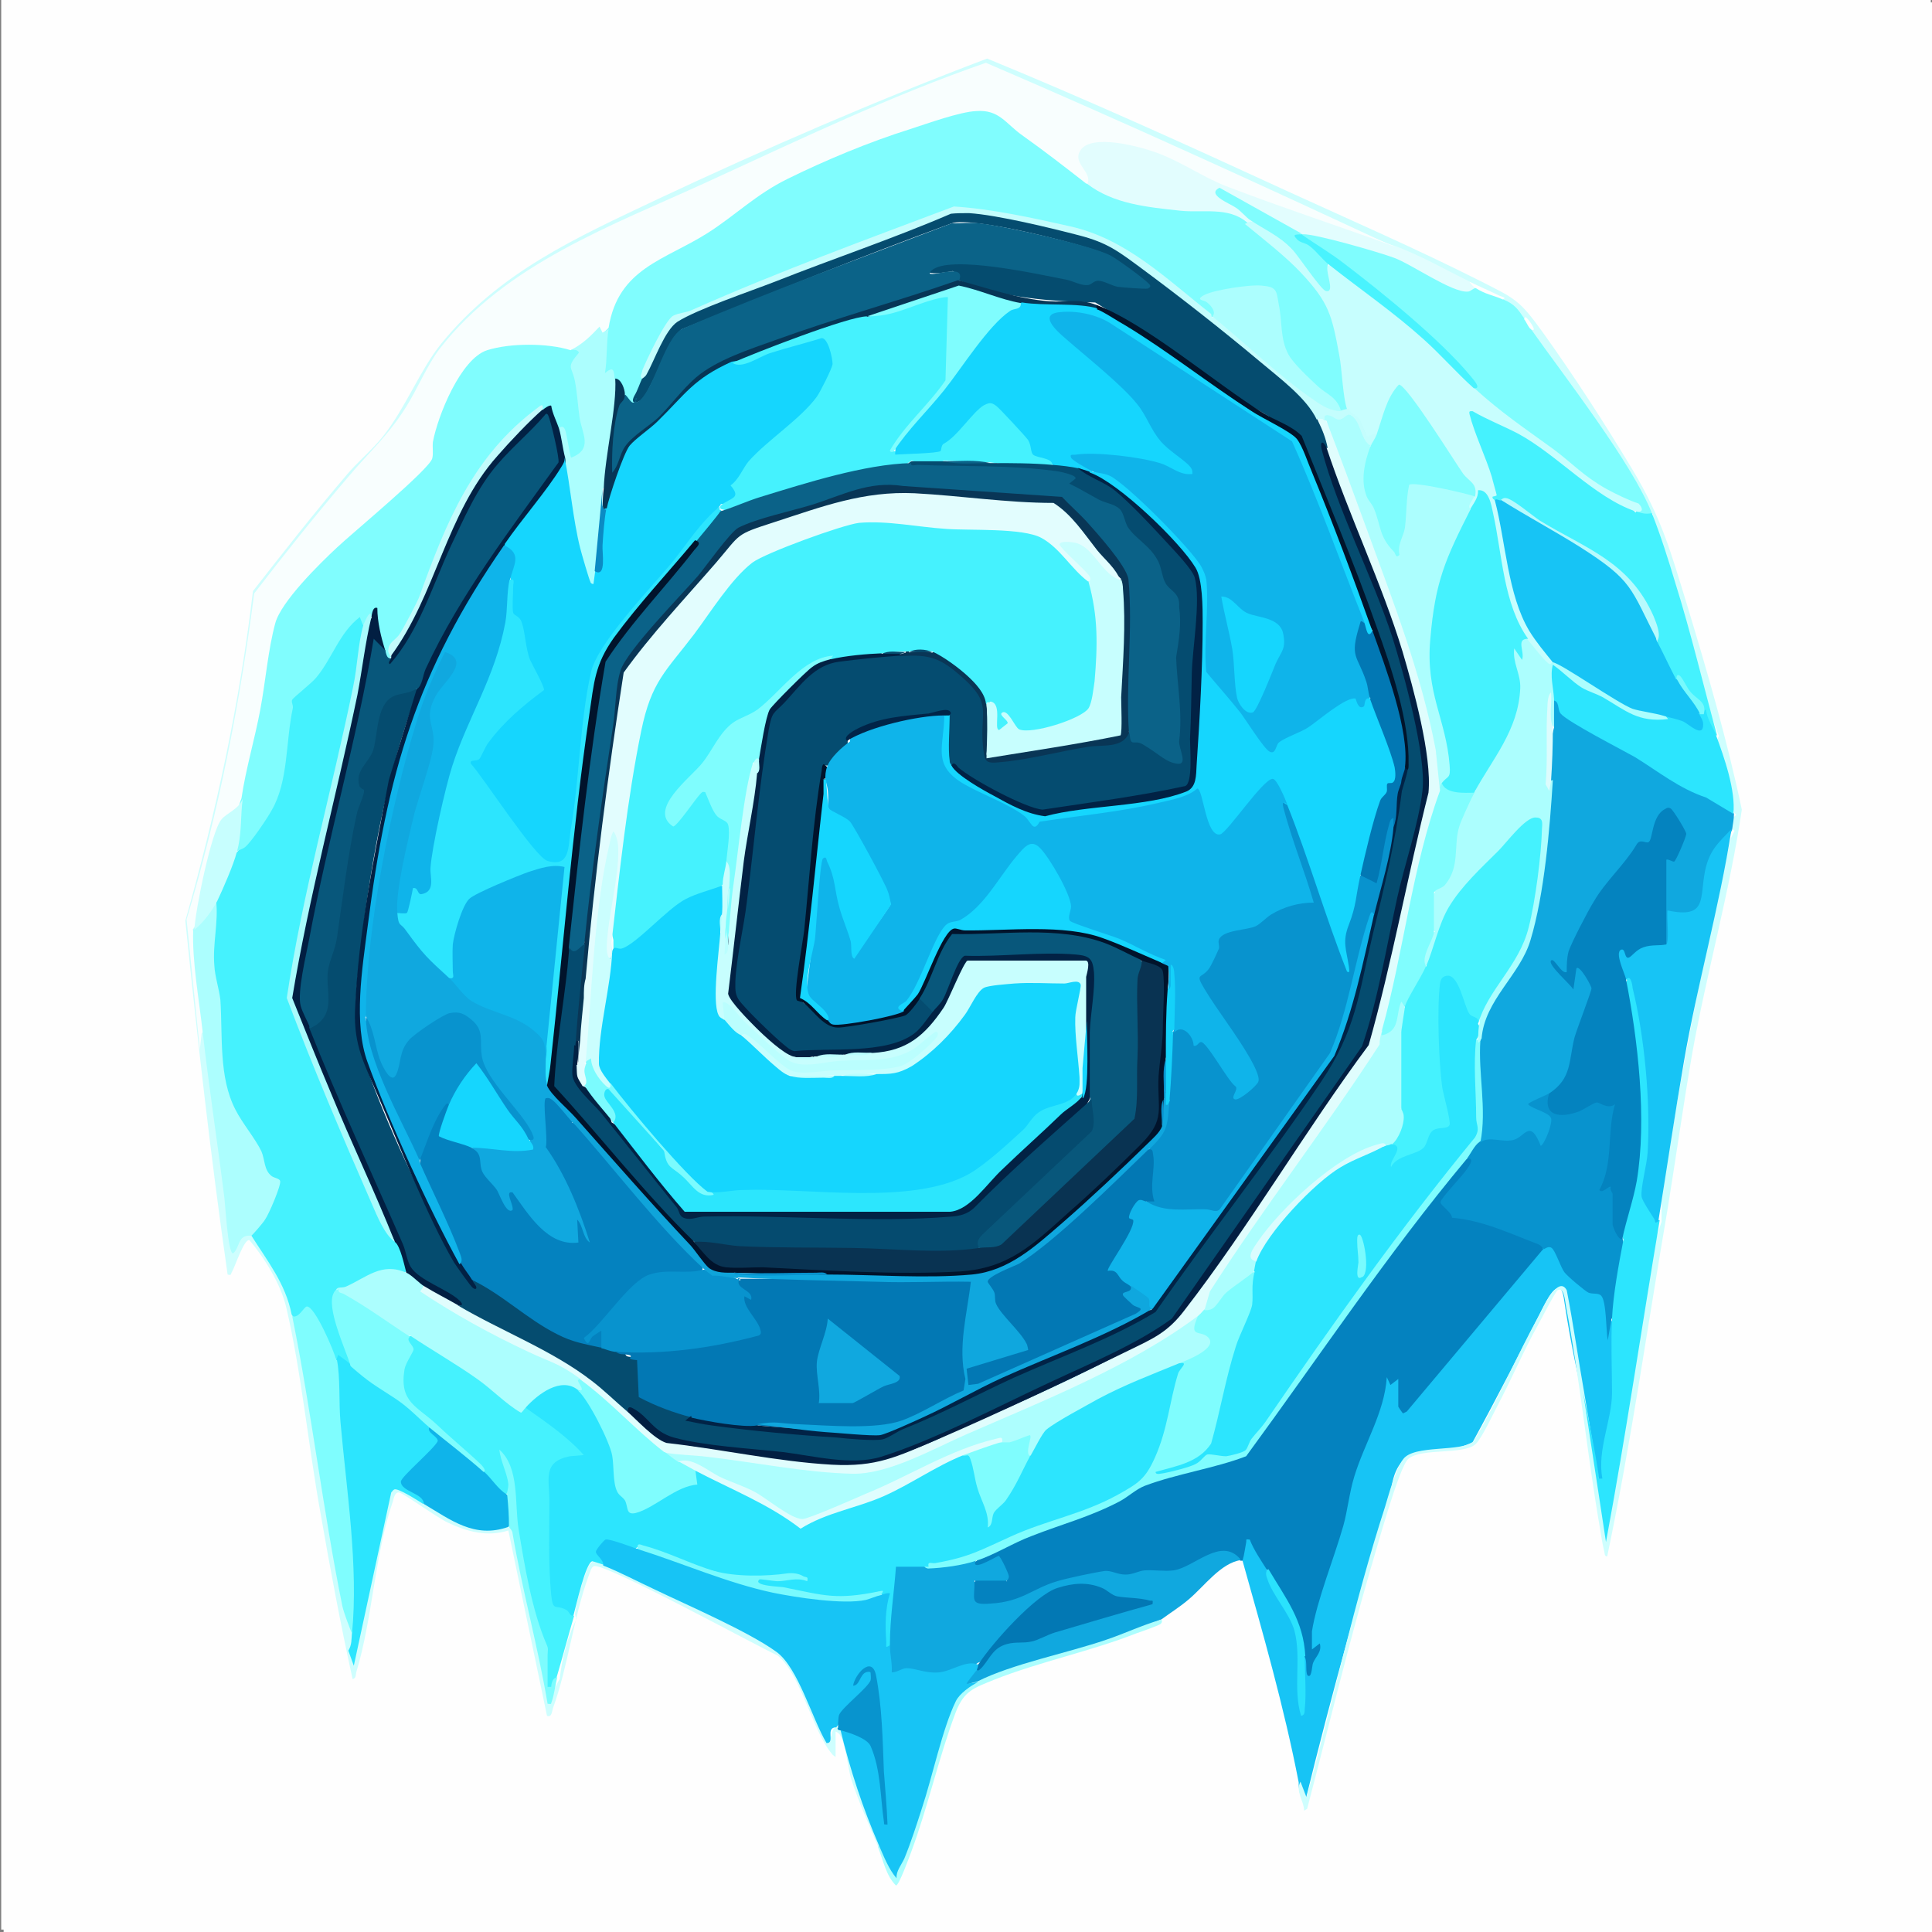 <?xml version="1.0" encoding="UTF-8"?>
<svg id="Layer_1" xmlns="http://www.w3.org/2000/svg" version="1.1" viewBox="0 0 32 32">
  <rect x="0" y="0" width="32" height="32" fill="#808080" stroke="none"/>
  <!-- Generator: Adobe Illustrator 29.5.0, SVG Export Plug-In . SVG Version: 2.1.0 Build 137)  -->
  <defs>
    <style>
      .st0 {
        fill: #adfefe;
      }

      .st1 {
        fill: #10a8df;
      }

      .st2 {
        fill: #08577b;
      }

      .st3 {
        fill: #054c70;
      }

      .st4 {
        fill: #012448;
      }

      .st5 {
        fill: #c3fbfc;
      }

      .st6 {
        fill: #e0fdfd;
      }

      .st7 {
        fill: #15d6fe;
      }

      .st8 {
        fill: #093656;
      }

      .st9 {
        fill: #dffdfe;
      }

      .st10 {
        fill: #01142b;
      }

      .st11 {
        fill: #45f2fe;
      }

      .st12 {
        fill: #054c6f;
      }

      .st13 {
        fill: #cafefe;
      }

      .st14 {
        fill: #7ffdfe;
      }

      .st15 {
        fill: #021f42;
      }

      .st16 {
        fill: #012346;
      }

      .st17 {
        fill: #0b6388;
      }

      .st18 {
        fill: #81fdfe;
      }

      .st19 {
        fill: #c7fefe;
      }

      .st20 {
        fill: #cefefe;
      }

      .st21 {
        fill: #dcfcfd;
      }

      .st22 {
        fill: #7dfcfe;
      }

      .st23 {
        fill: #054b6f;
      }

      .st24 {
        fill: #2ce5fe;
      }

      .st25 {
        fill: #0fa4da;
      }

      .st26 {
        fill: #f8fefe;
      }

      .st27 {
        fill: #022244;
      }

      .st28 {
        fill: #17c4f5;
      }

      .st29 {
        fill: #e2fdfe;
      }

      .st30 {
        fill: #49f3fe;
      }

      .st31 {
        fill: #012245;
      }

      .st32 {
        fill: #79fbfe;
      }

      .st33 {
        fill: #073656;
      }

      .st34 {
        fill: #7bfbfe;
      }

      .st35 {
        fill: #0fb4ea;
      }

      .st36 {
        fill: #c4fdfd;
      }

      .st37 {
        fill: #a9fbfc;
      }

      .st38 {
        fill: #80fdfe;
      }

      .st39 {
        fill: #acfefe;
      }

      .st40 {
        fill: #0483bf;
      }

      .st41 {
        fill: #bafefe;
      }

      .st42 {
        fill: #0b8bc4;
      }

      .st43 {
        fill: #093352;
      }

      .st44 {
        fill: #77f9fd;
      }

      .st45 {
        fill: #dafcfe;
      }

      .st46 {
        fill: #b7fafd;
      }

      .st47 {
        fill: #0b6288;
      }

      .st48 {
        fill: #0893ce;
      }

      .st49 {
        fill: #14d1f9;
      }

      .st50 {
        fill: #0482bf;
      }

      .st51 {
        fill: #fefefe;
      }

      .st52 {
        fill: #0278b4;
      }

      .st53 {
        fill: #0fa7de;
      }

      .st54 {
        fill: #2ce6fd;
      }

      .st55 {
        fill: #79fafe;
      }

      .st56 {
        fill: #01132b;
      }

      .st57 {
        fill: #2ae2fd;
      }

      .st58 {
        fill: #0894ce;
      }

      .st59 {
        fill: #022144;
      }
    </style>
  </defs>
  <rect class="st51" x=".02" width="31.96" height="31.96"/>
  <rect class="st51" x=".06" y=".04" width="31.96" height="31.96"/>
  <path class="st50" d="M24.29,19.2c.1-.12.16.02.09.13-.13.19-.28.37-.43.55-.07.02.13.24.14.25.41.07,1.1.23,1.44.46.05.04.08.06.03.12l.03.06-2.22,2.65c-.1.12-.3.02-.21-.11-.11-.06-.08-.36,0-.46-.02.1-.05.14-.15.16l-.05.23c-.29.66-.51,1.35-.64,2.05-.24.62-.41,1.24-.53,1.88.23.03.12.24.02.38-.09.5-.21.22-.21-.11l-.07-.08c-.01-.25-.09-.49-.21-.7-.15-.21-.26-.43-.33-.66l-.09-.02-.21-.35c0,.12-.04.2-.11.22h-.03c-.13-.05-.25-.07-.37-.06-.24.11-.48.22-.73.31-.28,0-.53,0-.8.07-.52-.12-1.13.05-1.59.31-.19.1-.8.27-.94.1-.05-.06-.07-.36.03-.38-.02-.1.46-.08.48-.06.02.01.04.04.05.06-.03-.13-.08-.23-.16-.32l-.23.11c-.15.06-.27-.05-.11-.14.01-.03.02-.07.05-.08.56-.27,1.13-.49,1.73-.69.37-.14.72-.32,1.03-.54.54-.15,1.08-.3,1.61-.45,1.13-1.62,2.31-3.21,3.53-4.77l.15-.12Z"/>
  <path class="st28" d="M25.56,20.7c-.04-.15.2-.1.24.02.09.29.27.46.51.63.26,0,.36.18.32.52l.05-.02c.03.06.06.11.06.18.04.81-.04,1.49-.17,2.26.02.13.02.35-.12.24l-.25-1.46c-.12-.52-.22-1.04-.3-1.58-.06-.35-.25-.02-.33.14-.38.75-.77,1.51-1.18,2.26-.24.11-.5.16-.79.15-.31.02-.49.21-.55.58-.51,1.7-.99,3.42-1.42,5.17-.11,0-.12-.18-.12-.27-.24-1.24-.59-2.46-.93-3.67.03-.1.04-.2.06-.3.01-.05-.02-.06.06-.05.07.18.19.35.29.51.06.23.18.46.34.68.13.25.21.51.23.78l.04-.03c.07.04,0,.32.08.32.05,0,.05-.18.07-.22.04-.1.15-.18.11-.32l-.13.1c0-.1,0-.2,0-.3.08-.51.37-1.22.52-1.75.07-.25.1-.55.18-.81.17-.56.5-1.06.54-1.65l.06.13.13-.1v.46s.07.11.08.11l.06-.03,2.25-2.68Z"/>
  <path class="st20" d="M14.55,30.6c-.15-.36-.33-.76-.45-1.13-.06-.2-.09-.56-.18-.72-.01-.03-.05-.06-.08-.07v.42s-.05-.03-.06-.05c-.32-.37-.51-1.31-.9-1.63-.37-.17-2.85-1.53-3.04-1.48-.05.01-.07.12-.09.16-.25.68-.34,1.5-.59,2.19-.02.06-.02.16-.1.13l-.64-3.07c-.35.11-.68.02-1-.13-.16-.07-.74-.49-.81-.5s-.09.1-.1.14c-.3.86-.34,1.96-.61,2.84-.01.04,0,.1-.06.11-.2-.91-.37-1.82-.53-2.74-.2-1.1-.32-2.36-.57-3.42-.09-.38-.36-.82-.61-1.11-.09-.02-.24.45-.29.53-.02.03,0,.06-.07.04-.28-1.95-.5-3.9-.7-5.86.51-1.8.9-3.6,1.12-5.46.5-.64,1.01-1.29,1.54-1.91.19-.23.42-.41.62-.66.37-.47.61-1.1.96-1.53.97-1.19,2.23-1.75,3.58-2.39,1.79-.84,3.61-1.63,5.46-2.33,1.68.69,3.33,1.44,4.98,2.2,1.05.48,2.15.96,3.18,1.48.59.3.65.31,1.04.85.51.71,1.04,1.53,1.49,2.28.48.8.63,1.35.9,2.23.34,1.12.67,2.26.91,3.4-.2,1.36-.58,2.69-.82,4.03-.15.86-.27,1.73-.41,2.59-.33,1.92-.6,3.85-1,5.75-.05,0-.04-.06-.05-.09-.03-.12-.05-.26-.07-.38-.21-1.21-.33-2.46-.56-3.66-.02-.1-.03-.34-.14-.28-.04.02-.35.63-.41.73-.2.38-.37.77-.57,1.15-.08.15-.28.58-.38.67-.2.18-.89.06-1.11.24-.16.13-.54,1.54-.63,1.83-.38,1.31-.7,2.64-1.05,3.97l-.05.03c0-.16-.15-.32-.06-.48l.1.26c.44-1.59.79-3.24,1.3-4.81.06-.2.18-.64.3-.79.18-.25.97-.11,1.17-.3.4-.68.71-1.41,1.09-2.1.05-.1.31-.66.45-.4.11.56.19,1.14.29,1.7l.24,1.43s.05.02.05.03c.05.24.07.48.1.72l.74-4.49c.04-.18.09-.35.15-.52,0-.09,0-.18,0-.27s0-.18.02-.27c.31-1.98.68-3.9,1.13-5.82l.06-.12c-.09-.05-.06-.22.03-.26l-.06-.07c0-.4-.13-.78-.27-1.15l.04-.09-.22-.58c-.25-1.02-.55-2.01-.89-2.97l.02-.12-.09-.05c-.56-1.02-1.2-1.99-1.93-2.91v-.1c.08.03-.04-.15-.09-.16-.07,0-.14-.05-.2-.15-.09-.05-.14-.1-.15-.17-.18-.08-.36-.18-.54-.29-.03,0-.05,0-.08,0-.09,0-.94-.42-1.09-.5-.05-.03-.08-.07-.11-.11l-1.21-.49c-1.83-.85-3.67-1.67-5.52-2.48-2,.77-3.98,1.66-5.89,2.56-1.49.7-2.95,1.49-3.62,3.06l-.24.36c-.78.88-1.55,1.81-2.3,2.78-.18,1.39-.38,2.79-.81,4.13-.18.6-.31,1.08-.29,1.64.02.47.09,1.04.16,1.51,0,0,.01,0,.03-.01.02.06.05.11.06.17s.03.12.04.17c.15,1.06.28,2.14.4,3.16.05-.13.2-.31.3-.15l.1.04c.18.22.59.9.61,1.16l-.04.1c.15.41.25.83.3,1.28.2,1.33.44,2.73.69,3.99.06.01.08.05.06.12l.54-2.47s.04-.07.08-.08c.08-.03.44.21.51.3l.09-.02c.39.32.8.44,1.24.37l.08.04c.06-.05.1.02.11.08.17.82.33,1.64.49,2.46.01.05.05.17.08.21.03-.09.07-.18.12-.26.04-.36.13-.7.29-1.02-.01,0-.03-.01-.03-.03-.04-.06.17-.76.23-.84.11-.13.22-.09.31.04.11-.03.23,0,.37.09.71.31,1.54.69,2.21,1.08.47.27.55.4.78.87l.34.77c0-.11.08-.24.16-.12.05-.04.07-.03.06.03.05.06.09.13.12.2.16.5.32.99.49,1.48.03.07.03.15.03.23.01.04,0,.05-.03.03Z"/>
  <path class="st1" d="M20.55,25.84c-.33.05-.6.43-.86.65-.14.12-.3.22-.45.33-.76.32-1.55.59-2.36.8l-.62.23h-.06c-.34.17-.27-.17-.03-.21.03-.03.17-.16.03-.1-.05.04-.12.06-.22.06-.33.16-.61.16-.96.07l-.2.06c-.16,0-.19-.41-.09-.51-.05-.26-.04-.53.02-.81-.03-.09,0-.47.04-.5.08-.06.49-.05.58.04.01-.02.02-.03.04-.03.1-.02.68-.13.71-.12.02,0,.03.02.05.03-.12.23.31-.04.37-.06.03,0,.17.3.17.34,0,.03-.02.07-.04.07h-.53c.01.31-.1.41.27.38.52-.03.69-.25,1.1-.37.16-.05.64-.15.79-.17.11-.01.21.06.34.06s.21-.06.32-.07c.15-.01.33.02.48,0,.34-.05.78-.56,1.1-.19Z"/>
  <path class="st39" d="M19.24,26.83s.02.04-.02.07c-.05.03-.3.12-.39.15-.76.3-1.6.47-2.36.77-.34.14-.5.18-.64.54-.28.74-.46,1.57-.74,2.32-.03.08-.2.55-.25.55-.17-.17-.21-.42-.3-.64l.03-.03.08.03.17.35c.31-.73.55-1.49.74-2.26.05-.16.11-.32.17-.47.1-.23.23-.31.46-.36.57-.29,1.49-.47,2.13-.69.3-.1.59-.24.9-.33Z"/>
  <path class="st48" d="M25.66,18.11l.05.06c-.08.28.17.28.37.21.28-.17.4-.16.7-.1.03.04-.06.83-.07.96-.02.13-.04.26-.09.38.12-.02.19.1.1.17l.06.04c.02.11.03.43-.06.47.08.03.14.11.16.24l.04.13c-.07.35-.13.7-.16,1.06l-.07.12-.06.35c-.03-.14-.02-.65-.11-.74-.05-.05-.14-.02-.21-.05-.05-.02-.36-.28-.4-.34-.06-.08-.15-.36-.21-.4-.05-.04-.12.02-.13.02,0,0-.04-.06-.09-.08-.47-.18-.93-.4-1.43-.44,0-.09-.2-.21-.19-.26,0-.06.37-.44.44-.55.02-.03.14-.19,0-.17-.05-.08.13-.32.22-.29l.04-.08c.15-.03.31-.04.48-.02.25-.19.41-.18.5.04.17-.25.1-.41-.23-.48-.15-.14.26-.33.36-.25Z"/>
  <path class="st14" d="M24.45,17.22h.06l.06.09c.04.51.04,1.01.02,1.52l-.08.08c-.09.06-.15.2-.22.29-1.31,1.57-2.44,3.27-3.65,4.92-.52.2-1.15.29-1.68.49-.15.06-.27.18-.42.26-.5.26-.94.37-1.45.57-.3.11-.63.32-.92.41-.24.08-.55.12-.8.13-.14-.03-.02-.15.1-.13.5-.11.98-.29,1.45-.53.56-.18,1.07-.37,1.59-.62.47-.22.58-.57.71-1.07.06-.32.14-.63.23-.93.05-.04.07-.08.06-.11v-.07c.09-.03.58-.24.41-.33-.28-.06-.28-.21-.09-.39-.06-.07.02-.14.1-.1.22-.23.46-.44.73-.64h.1s.05.07.05.07l-.04.54c-.28.69-.49,1.41-.64,2.18-.13.22-.08.22.16.22.2,0,.31-.07.37-.26l.21-.25c1.11-1.61,2.24-3.21,3.48-4.73l.03-.11c-.06-.48-.06-.96,0-1.43l.05-.05Z"/>
  <path class="st57" d="M21.61,27.43c0,.25.03.64,0,.88,0,.05,0,.1-.06.11-.14-.45.01-.96-.11-1.41-.08-.29-.36-.58-.45-.86-.02-.05-.04-.13.02-.16.29.49.58.85.61,1.44Z"/>
  <path class="st24" d="M26.94,16.23c-.01-.12.03-.11.12-.04.06.05.19.87.21,1.02.1.81.17,1.65,0,2.43-.02.17.04.34.18.49-.02.05,0,.08.04.08-.3,1.78-.56,3.56-.89,5.33l-.38-2.49c.09.46.19.92.26,1.39,0,.06-.02.05.06.05-.09-.48.16-.97.16-1.42,0-.4-.02-.82,0-1.23s.11-.89.19-1.31c-.02-.04-.04-.08-.04-.12.46-1.33.28-2.75.07-4.11l.03-.07Z"/>
  <path class="st26" d="M23.07,4.06s-.1,0-.14,0-.09-.01-.14-.03c-.67-.23-1.34-.46-2-.71-.55-.2-1.06-.45-1.58-.71-.31-.14-1.71-.49-1.17.24.03.09.06.17-.05.19l-.15-.03-1.01-.76c-.4-.44-.66-.39-1.2-.23-1.4.42-2.76.96-3.89,1.9l-.83.46c-.39.21-.69.54-.77.99l-.08.07c-.03.11-.09.14-.17.09-.13.16-.27.25-.44.26l-.08.05c-.41-.08-.9-.11-1.3.03-.43.15-.88,1.28-.86,1.74-.12.19-.28.36-.46.51l-1.26,1.13c-.41.34-.71.75-.9,1.2-.14.88-.31,1.76-.51,2.64l-.09.14c-.03.16-.14.29-.3.38-.21.53-.35,1.08-.42,1.65l-.08.14.06.11c.03.52.08,1.04.13,1.55l-.04.06-.03.26-.22-2.15c.53-1.78.88-3.55,1.12-5.4.5-.65,1.01-1.29,1.54-1.91.35-.42.66-.68.97-1.17.19-.3.36-.71.56-.97,1.09-1.41,2.87-2.05,4.42-2.76s3.04-1.43,4.63-1.98c2.26.97,4.49,1.99,6.72,3.03Z"/>
  <path class="st24" d="M19.53,22.58c.18-.03,0,.09-.02.18-.14.46-.17.91-.38,1.38-.16.36-.28.43-.62.62-.58.32-1.18.42-1.77.69-.49.22-.68.34-1.25.44-.06.01-.13-.04-.11.06-.18,0-.36,0-.54,0-.03.42-.1.86-.1,1.28,0,.07-.04.11-.1.06-.08-.06-.03-.71,0-.85l-.07-.05c-.06-.07,0-.03,0-.03-.42.12-.71.1-1.13.05-.31-.04-.63-.11-.93-.17-.04-.1-.15-.13-.33-.11-.53-.15-1.05-.32-1.56-.52l-.07.02-.05.05-.43-.13-.11.15c.12.11.13.18.05.22-.04-.01-.18-.06-.2-.06-.11.02-.27.75-.31.89-.05.11-.11.03-.16-.04-.15-.02-.24-.08-.27-.19-.08-.72-.07-1.47-.04-2.18.06-.21.28-.29.48-.3-.23-.23-.49-.43-.76-.62l-.05-.12c-.06-.11.19-.26.29-.32.17-.09.53-.22.57.03l.07-.02c.38.48.59,1.03.62,1.63.1.11.17.23.2.36.26-.09.52-.22.77-.39l.24-.08c-.03-.08-.02-.14.04-.17.05-.01.1-.01.14,0,.55.26,1.11.54,1.6.89.01-.02.02-.04.05-.05.89-.31,1.73-.68,2.57-1.12h.08s.16-.01.16-.01c.08.32.18.64.3.95.26-.25.42-.55.57-.88l.09-.04c0-.13.08-.32.16-.42.31-.36,1.73-.99,2.14-1.12h.16Z"/>
  <path class="st11" d="M3.92,14.12c.3-.34.62-.71.72-1.18.08-.45.13-.93.17-1.38.37-.29.6-.63.82-1.05.1-.17.43-.54.39-.16.01.02.02.03.03.05.01.05-.13.86-.16.98-.41,1.71-.78,3.42-1.1,5.14.52,1.43,1.1,2.78,1.74,4.04.02-.02.05-.03.06-.02.04.06.18.47.16.5,0,.01-.02.02-.04.03-.06.03-.14.04-.24,0-.26.04-.52.14-.76.3-.04,0-.1,0-.11-.04-.08.2-.07.41.03.64l.21.57-.05.07c-.08.01-.15-.02-.22-.1h-.07c-.1-.29-.22-.58-.41-.82-.13.15-.21.18-.26.08-.1-.51-.4-.88-.67-1.31l-.02-.07c.23-.22.34-.52.43-.82-.17-.08-.28-.26-.33-.53-.32-.48-.62-.93-.62-1.54l-.04-.98c-.13-.53-.11-1.08,0-1.62l-.04-.06c.11-.23.21-.47.29-.72l.07-.02Z"/>
  <path class="st1" d="M25.72,11.6c.08-.1.14-.04.19.18.89.56,1.84,1.09,2.77,1.6l.04.1c0,.09-.02.17-.03.26l-.08.18c-.24.26-.35.58-.35.97-.05.29-.31.32-.56.27v.46s-.04.05-.09.04h-.04c-.02-.16-.05-1.38,0-1.43.05-.04.08-.04.14-.02.02,0,.16-.35.16-.38s-.21-.35-.23-.37c-.11-.05-.25.46-.26.51-.04.05-.11.07-.21.04-.06.09-.12.18-.18.26-.44.53-.93,1.15-1,1.85-.06.01-.05.05.03.11.03-.52.37-.11.4.17-.16.41-.29.83-.37,1.26-.04.18-.19.49-.39.45-.05.03-.35.15-.35.18.07.08.34.13.38.23.03.08-.1.42-.17.46-.18-.46-.26-.15-.45-.1s-.4-.07-.55.04c.11-.55-.04-1.15,0-1.69-.02-.24.05-.47.22-.7.65-.77.78-1.7.85-2.69-.01-.32.03-.62.12-.89-.02-.02-.04-.04-.04-.07,0-.26,0-.59.07-.83-.02-.15-.03-.3,0-.45Z"/>
  <path class="st28" d="M10.56,25.65h.09c.68.24,1.37.47,2.07.66.54.15,1.29.23,1.83.08l.03.03c.05-.01.1-.04.16-.03-.08.26-.08.54-.06.81,0,.08-.02.1.06.05,0,.16.04.29.03.45.09,0,.15-.06.24-.07.16,0,.32.09.54.07s.45-.21.65-.13c.06.01.02.09-.03.1-.02.03-.17.21-.16.22l.19-.03c-.12.06-.31.19-.37.32-.22.45-.39,1.26-.56,1.77-.09.28-.18.56-.29.83-.05.11-.14.21-.13.33-.13-.15-.21-.36-.29-.54-.27-.62-.48-1.26-.64-1.92l.07-.04c.34.1.4.15.54.48.02.06-.05-1.15-.09-1.23-.16.19-.32.36-.5.53-.01.1-.04.17-.09.22-.19,0-.01.27-.16.26-.24-.4-.47-1.25-.83-1.51-.47-.34-1.47-.77-2.03-1.04-.26-.12-.58-.29-.84-.39.02-.09-.13-.18-.12-.23,0-.03.13-.19.16-.2.05-.02.43.12.51.15Z"/>
  <path class="st14" d="M24.45,4.77c.15.04.32.11.45.19.19.08.24.16.35.32.05.02.12.11.1.16.55.78,1.69,2.24,2.01,3.06-.02.12-.26.08-.26-.03.06-.06-.03-.13-.27-.19-.81-.53-1.6-1.11-2.37-1.73l-.05-.13v-.06c-.82-.92-1.83-1.71-2.84-2.42l-.03-.07h.03s.03-.06.05-.06c.16-.03,1.34.33,1.55.42.35.22.72.4,1.1.53.07-.03.12-.03.17,0Z"/>
  <path class="st11" d="M8.71,23.32c.34.24.68.47.96.78l-.23.02c-.46.09-.34.38-.34.74,0,.51-.02,1.05.03,1.56.03.28.07.15.24.24.07.03.06.12.14.1-.1.34-.19.68-.29,1.02l-.04.06c-.02.1-.06.25-.12.1-.05-.11-.12-.45,0-.53l-.06-.03c-.25-.86-.49-1.78-.53-2.69,0,.03-.03.05-.08.05-.14.05-.39-.25-.38-.38-.01-.03-.03-.07-.07-.11l-1.07-.92c-.33-.24-.29-.68-.07-.99-.11-.16-.11-.23,0-.21.03,0,.06,0,.09,0s.06.01.08.03c.51.31,1.02.63,1.46,1.02.09.1.19.14.29.12Z"/>
  <path class="st11" d="M27.1,8.47c.09.03.15.05.26.03.14.35.28.79.39,1.16.26.83.46,1.68.69,2.52h-.07s-.15-.35-.15-.35c-.13-.19-.27-.39-.41-.59l-.04.02c-.18-.13-.32-.41-.32-.64-.12-.66-.59-1.19-1.16-1.51-.46-.27-.91-.54-1.35-.81h-.08c-.04.06-.06.05-.1,0-.06.07-.11-.06-.04-.13-.1-.35-.22-.69-.36-1.03-.05-.11-.15-.42.05-.37.16.04.64.3.8.4.49.37.99.72,1.49,1.07.16.06.29.14.39.25Z"/>
  <path class="st28" d="M27.48,20.22c-.09.06-.05.02-.08-.03-.05-.08-.2-.3-.21-.37-.02-.14.09-.54.1-.73.05-.83-.05-1.92-.25-2.73,0-.03-.03-.24-.11-.13-.1.02-.19-.34-.18-.41.04-.17.17-.18.22-.02.14-.17.45-.27.62-.15.07-.02.01-.48.03-.57.66.14.53-.2.62-.65.07-.34.21-.46.44-.7-.2,1.29-.57,2.58-.79,3.86-.15.87-.28,1.75-.42,2.62Z"/>
  <path class="st24" d="M5.8,22.61h.08s.29.23.29.23c.32.2.64.43.92.7l.02.1.03.06c.16.12.22.19.04.35l-.49.5c.07.07.16.13.26.17.08.05.15.12.06.19-.08-.05-.42-.27-.48-.24-.02.01-.03.03-.05.05l-.62,2.87-.09-.25c.06-.1.05-.19.06-.3-.04-.28-.05-.57-.03-.86-.09-1.21-.19-2.41-.27-3.6l.05-.08.02-.06c.07.05.14.1.21.16Z"/>
  <path class="st29" d="M23.07,4.06c.44.16.86.4,1.28.61.05.03.08.06.1.1-.05,0-.09.06-.14.06-.26.02-.94-.46-1.22-.56-.24-.09-1.31-.4-1.51-.39-.05-.02-.1-.02-.14,0l-1.22-.68c.18.12.35.25.51.39v.07c.02.08-.01.06-.07.03l-.08.02c-.31-.13-.65-.18-1.03-.15-.37-.04-1.26-.13-1.51-.41-.03-.03-.03-.07-.03-.1.09-.2-.25-.34-.12-.55.17-.3,1-.07,1.27.03.39.14.74.39,1.14.55.91.35,1.89.67,2.79,1Z"/>
  <path class="st39" d="M4.17,20.47s-.09-.02-.15.03c-.07.05-.08.2-.16.26-.09,0-.13-.87-.15-.97-.11-.88-.25-1.79-.35-2.67-.06-.55-.18-1.19-.16-1.72.09-.16.19-.31.3-.46l.08-.02c.04.36-.06.71-.03,1.07.01.19.08.39.1.57.04.6-.03,1.28.25,1.82.11.22.33.48.43.69.06.14.04.31.17.41.04.03.13.04.14.08.02.07-.19.56-.25.64-.02.04-.21.26-.23.27Z"/>
  <path class="st24" d="M25.72,11.6c0-.09-.03-.13-.08-.14-.04-.09-.06-.49.1-.45.47.36.97.64,1.51.84.12.03.39.08.32,0,.1-.05.22-.04.36.04.21.17.27.17.18,0l.03-.07c0-.09.03-.08.06,0,.03-.01.02-.08.06-.06.01.15.12.29.16.41.14.38.33.92.29,1.31l-.45-.27c-.45-.15-.79-.43-1.18-.67-.23-.13-1.11-.58-1.23-.72-.06-.07-.01-.22-.14-.22Z"/>
  <path class="st14" d="M5.58,22.52c.06.3.03.72.06,1.04.1,1.13.3,2.38.19,3.5-.05-.13-.13-.33-.16-.46-.32-1.58-.51-3.22-.83-4.8.11.04.19-.15.24-.16.13-.02.46.75.49.89Z"/>
  <path class="st35" d="M8.01,24.37c.13.11.23.29.38.38.11.09.13.45.03.54-.56.2-.96-.12-1.4-.38,0-.18-.38-.2-.38-.37,0-.08.55-.54.61-.67.01-.08-.21-.15-.13-.24.33.14.65.46.89.73Z"/>
  <path class="st58" d="M13.88,28.62s0-.18.02-.22c.05-.12.48-.45.52-.57.01-.04,0-.08,0-.12,0-.03-.06-.02-.08-.01-.1.04-.1.22-.21.22.03-.19.31-.51.38-.17.1.51.11,1.08.13,1.59.02.29.05.59.06.88-.08,0-.05,0-.06-.05-.06-.41-.05-.86-.22-1.25-.06-.13-.35-.22-.49-.26-.02,0-.05,0-.06-.03Z"/>
  <path class="st22" d="M8.39,24.75s.03-.09.03-.17c-.02-.18-.13-.38-.15-.57.34.3.25.9.32,1.32.1.61.22,1.34.46,1.9.04.08.02.11.02.18v.53s.06,0,.06,0c0,0,0-.15.1-.16-.03.12-.05.28-.09.4-.02.04.01.05-.07.04-.16-.95-.42-1.88-.58-2.82,0-.05-.06-.1-.06-.11,0-.2-.01-.33-.03-.54Z"/>
  <path class="st51" d="M24.35,4.67c.16.08.33.15.49.23.02.01.13.03.05.06-.15-.07-.28-.08-.45-.19-.04-.02-.07-.06-.1-.1Z"/>
  <path class="st51" d="M25.25,5.28s0-.04.03-.02c.06.05.21.28.06.18-.04-.05-.06-.11-.1-.16Z"/>
  <path class="st52" d="M16.21,27.56c.22-.34.94-1.15,1.31-1.26.25-.08.49-.1.73,0,.08.03.16.12.25.14.16.03.36.02.54.07.05.01.06-.02.05.06-.54.15-1.08.31-1.62.47-.13.04-.28.13-.39.15-.14.03-.25,0-.4.04-.22.06-.27.21-.4.37-.01.01-.09.11-.1.05.02-.03.02-.08.03-.1Z"/>
  <path class="st40" d="M25.66,18.11c.38-.25.32-.54.42-.93.04-.14.28-.76.28-.81,0-.04-.2-.4-.25-.33l-.05.35c-.04-.08-.43-.41-.37-.48.05-.06.17.23.26.19,0-.12,0-.22.03-.34.04-.13.33-.69.42-.83.19-.33.5-.6.7-.93.06-.12.15-.03.2-.05.08-.02.05-.44.28-.55.03-.02.05-.03.09-.01s.25.36.26.42c0,.05-.17.45-.2.46-.02.01-.11-.05-.13-.03v1.4c-.09.03-.24,0-.38.05-.12.04-.19.15-.24.17-.08.03-.05-.16-.13-.13-.11.05.06.39.08.48.2,1.02.35,2.33.18,3.35-.06.33-.17.63-.24.96-.07.03-.16-.21-.16-.24v-.51s-.05-.07-.03-.11c-.03-.03-.14.12-.19.05.24-.44.12-.96.26-1.42-.12.09-.25-.03-.3-.03s-.22.12-.3.15c-.3.11-.61.09-.49-.31Z"/>
  <path class="st24" d="M23.04,18.94c.13-.1.18.06.13.18l.34-.14c.07-.24.22-.36.43-.37-.16-.67-.23-1.38-.18-2.08.03-.46.21-.64.48-.17l.14.38c.11.05.14.12.1.22.05.05.02.22-.03.26-.05.41,0,.87,0,1.29,0,.13.07.18-.02.33-1.24,1.51-2.36,3.09-3.47,4.71-.07.1-.16.19-.23.28-.04.05-.06.15-.1.19-.04.04-.25.09-.32.1-.1,0-.25-.04-.31-.03-.05.01-.11.12-.2.16-.09.05-.41.13-.52.15-.03,0-.14.04-.14-.02.34-.1.71-.15.92-.47.15-.53.24-1.08.41-1.61.05-.17.25-.56.27-.69.02-.18-.02-.3.04-.55-.09-.03-.06-.15.03-.16-.01-.01-.03-.02-.03-.04-.05-.14.43-.68.54-.8.44-.48.98-.93,1.63-1.08,0-.09.04-.1.1-.03Z"/>
  <path class="st39" d="M25.31,10.58l.04-.02c.12.18.25.32.38.4.02-.06.04-.06.09-.03l1.16.7c.18.07.38.12.58.15l.02.07.05.06c-.5.06-.7-.14-1.08-.36-.11-.06-.25-.1-.35-.16-.16-.1-.32-.27-.48-.38-.05.19.01.38.02.57,0,.15,0,.3,0,.45-.03,0-.05-.01-.05,0-.02.27-.03.64-.02.9,0,0,.02,0,.05-.01-.05.8-.14,1.89-.37,2.65-.17.58-.76.99-.81,1.63-.04.07-.07.11-.06,0,.01-.08,0-.17.03-.26-.02-.11,0-.22.06-.32.27-.39.5-.8.7-1.22.08-.24.3-1.65.23-1.81,0,0-.04-.01-.05,0-.16.05-.86.82-.98.95-.4.45-.58.82-.74,1.4l-.09.05c-.2,0,0-.52.13-.56l-.06-.04v-.56l.06-.05s-.04-.05-.03-.08c.2-.1.3-.27.32-.5.01-.22.02-.4.09-.62.04-.14.16-.43.29-.48l-.02-.1.49-.83c.22-.42.3-.85.14-1.29-.04-.14,0-.21.11-.2-.02-.13.07-.25.17-.13Z"/>
  <path class="st0" d="M19.85,21.78c-.18.4.03.24.16.37.18.18-.37.39-.48.43-.46.19-.89.35-1.34.59-.21.12-.69.37-.86.51-.07.06-.2.33-.26.43-.1.03-.12-.05-.07-.26-.19.11-.32.12-.41.04-.22.01-.45.08-.68.19-.86.43-1.73.83-2.62,1.15h-.07c-.63-.39-1.3-.78-1.99-1.02-.09.06-.25-.05-.22-.16l.11-.05c.65.06,1.29.14,1.94.25.99.12,1.31.15,2.2-.21,1.36-.55,2.74-1.21,4.04-1.93.17-.16.35-.27.55-.33Z"/>
  <path class="st6" d="M21.96,6.97c.05.08.09.16.14.24s.08.16.12.25c.3.79.59,1.59.88,2.38.31.87.52,1.68.74,2.57.05.21.05.48.01.69v.2c-.31,1.09-.57,2.19-.78,3.31-.02.18-.08.33-.18.45v.06c.09.09,0,.25-.09.36-.91,1.3-1.81,2.61-2.7,3.93-.01.14-.06.23-.15.28-.01,0-.06.07-.1.1-1.12.84-2.57,1.41-3.85,1.97-.55.24-1.28.66-1.88.65-.8-.02-1.61-.19-2.4-.28-.24-.03-.48-.03-.71-.07-.03,0-.05,0-.08,0-.1-.02-1.1-.91-1.25-1.07l-.07-.14-.09.02-.27-.17c-.74-.32-1.51-.71-2.21-1.17-.15-.07-.16-.24-.01-.21.2.02.46.15.57.32h.15c.74.36,2.08,1.02,2.6,1.62.03.04.05.09.06.13l.04-.02c.2.19.41.35.63.49.87.15,1.75.27,2.63.37.52.05.88,0,1.35-.2,1.31-.55,2.7-1.19,3.95-1.85.16-.08.31-.19.44-.31,1.08-1.5,2.14-3.02,3.18-4.56.35-1.38.68-2.77.99-4.17.1-.44-.21-1.64-.36-2.1-.34-1.03-.72-2.06-1.15-3.07-.08-.18-.13-.36-.13-.55-.09-.11-.22-.29-.16-.45-.02-.11.13-.11.13,0Z"/>
  <path class="st39" d="M22.88,17.06c.02.07.07,0,.15-.09l.1-.37c.1-.08.16-.05.13.08.09.04.03.37-.06.4.02,0,.06,0,.06.02.01.2.04,1.09,0,1.22l-.06.04c.21.02.04.63-.16.59-.03.02-.07.02-.1.03-.65.14-1.19.61-1.63,1.09-.1.11-.57.65-.53.76,0,.02.02.05.02.07-.01.04-.02.11-.03.16-.14.12-.32.23-.46.35-.07.06-.14.2-.22.26-.06.04-.14.03-.14.03l.09-.31c.89-1.39,1.91-2.7,2.81-4.09,0-.09.02-.15.04-.23Z"/>
  <path class="st38" d="M18,3.04c.44.34,1,.39,1.55.45.37.04.79-.07,1.1.19.59.3,1.11.87,1.44,1.44.15.53.25,1.06.3,1.61l-.05.05c.01.08-.09.11-.13.03-.34-.25-.65-.55-.92-.88-.1-.32-.17-.66-.21-1.02-.07-.2-.64-.08-.81-.04-.04,0-.27.06-.28.07.09.08.27.31.07.31h-.07s-.79-.63-.79-.63c-.92-.82-2.19-.99-3.39-1.11-1.56.58-3.1,1.18-4.61,1.8-.24.29-.43.62-.55.99.09.06-.05.3-.13.29.03.22-.22.13-.19-.06l-.07-.02c-.01-.09-.05-.16-.09-.24-.05-.05-.12-.08-.19-.08-.04-.04,0-.57.02-.68l.08-.08c.16-.99.93-1.12,1.64-1.57.47-.3.8-.64,1.33-.9.63-.31,1.35-.61,2.02-.82.28-.09.83-.29,1.1-.3.38-.03.49.21.76.4.38.27.7.52,1.06.8Z"/>
  <path class="st38" d="M9.47,5.79c.26-.09.19.1.07.24.08.45.15.9.21,1.36-.28.5-.39.14-.43-.24l-.07-.05h-.05c-.03-.17-.1-.28-.21-.32-.06-.03-.03-.02-.03-.02-.65.57-1.18,1.14-1.51,1.97-.22.62-.49,1.21-.79,1.76-.11.11-.18.24-.2.37.03,0,.03.02,0,.03-.1.12-.17-.02-.1-.13-.15-.11-.17-.38-.17-.56l-.05.02c-.05,0-.02-.02-.02-.02-.01.03-.05.13-.06.15,0,0-.02,0-.05,0l-.05-.13c-.34.26-.46.69-.72,1-.07.09-.38.33-.4.37s.02.09.01.14c-.12.55-.07,1.21-.35,1.69-.07.13-.34.53-.44.61-.05.04-.11.05-.16.08l-.04-.09c0-.22.06-.6.14-.8.07-.48.22-.98.31-1.46s.13-1,.25-1.44c.1-.36.73-.98,1.02-1.25.23-.22,1.55-1.31,1.58-1.48.02-.08,0-.17.01-.27.08-.43.46-1.38.9-1.52.38-.12,1-.12,1.38,0Z"/>
  <path class="st39" d="M9.47,5.79c.19-.1.32-.23.46-.38l.05.1.1-.06c-.04.25-.02.49-.06.73.14-.12.15-.05.16.1.07.1.09.22.05.37-.11.45-.16.91-.18,1.38l-.07.07c0,.44-.03.89-.07,1.34l-.06.03c.11.05.05.29-.08.27-.17-.02-.44-1.77-.45-1.93.02-.08.02-.15.02-.23-.02,0-.03,0-.05-.02-.02-.01-.11-.43-.05-.46.06-.04.09-.05.12.02s.08.44.1.46c.37-.14.18-.4.14-.66-.03-.21-.04-.42-.08-.62-.05-.24-.15-.2.07-.46-.03-.06-.09-.04-.13-.05Z"/>
  <path class="st19" d="M3.92,14.12c-.05.2-.23.61-.32.8-.09.17-.23.36-.38.48.01-.3.28-1.64.45-1.83.08-.1.29-.17.35-.34-.04.29-.01.59-.1.89Z"/>
  <path class="st39" d="M6.73,21.08c.08-.05.29.14.29.22l-.06.09c.57.38,1.17.71,1.79,1,.38.18.49.18.85.44.12.2.11.26-.03.19-.28-.22-.66.07-.86.29-.03.03-.05.07-.08.09-.26-.15-.48-.39-.74-.57-.34-.24-.74-.47-1.1-.71h-.08c-.38-.24-.76-.48-1.14-.7-.02-.05,0-.08.04-.09.03-.01.07,0,.12-.02.34-.15.59-.41,1-.23Z"/>
  <path class="st14" d="M11.01,24.05c.1.07.11.09.22.16.11.01.27.04.29.16l.03.22c-.35.02-.71.39-1.02.47-.17.04-.12-.1-.18-.21-.04-.06-.1-.08-.13-.15-.07-.14-.05-.42-.08-.59-.04-.23-.4-.94-.57-1.08.14.02.02-.09,0-.17l.03-.02c.52.38.92.84,1.4,1.21Z"/>
  <path class="st14" d="M16.59,23.89s.09,0,.13,0c.12-.03.23-.09.34-.12.04.04-.09.29,0,.35-.14.26-.22.47-.4.73-.05.07-.16.14-.2.21-.04.08-.01.2-.1.24.03-.24-.11-.44-.17-.65-.05-.16-.06-.33-.12-.49-.03-.09-.06-.04-.13-.05.12-.14.45-.23.64-.22Z"/>
  <path class="st9" d="M11.23,24.21c.22-.09.49.15.69.25.19.09.39.15.58.25s.6.45.79.45c.1,0,.87-.34,1.03-.41.74-.3,1.41-.74,2.18-.92.06-.01.11-.05.1.05-.2.06-.45.15-.64.22-.47.19-.87.48-1.32.68s-.95.27-1.38.54c-.53-.41-1.15-.65-1.74-.96-.09-.05-.2-.11-.29-.16Z"/>
  <path class="st55" d="M10.56,25.65c-.01-.1.04-.07.1-.05.39.1.79.31,1.17.42.35.1.87.09,1.21.04.09-.01.19,0,.27.05.05.02.08,0,.06.08-.18-.07-.33,0-.49,0-.06,0-.29-.04-.3-.03-.13.11.37.12.4.13.69.14.87.21,1.57.07.09-.02.09-.02.04.06-.09.02-.17.06-.25.08-.37.08-1.15-.04-1.54-.12-.75-.16-1.5-.49-2.23-.72Z"/>
  <path class="st14" d="M5.61,21.34c-.02.08.04.07.08.09.38.21.73.47,1.1.71-.08.06.06.14.06.21,0,.04-.13.22-.15.33-.09.55.21.61.54.92.23.22.5.44.72.65.01.01.11.11.05.13-.28-.25-.61-.5-.89-.73-.2-.17-.35-.34-.58-.49-.35-.23-.41-.25-.73-.53-.08-.27-.42-.98-.28-1.22.03-.06.05-.04.09-.05Z"/>
  <path class="st15" d="M6.15,10.23c.01-.05.02-.19.1-.16,0,.23.06.48.13.7.03.17-.12.15-.17.01-.37,1.75-.74,3.48-1.12,5.2-.08.35-.13.66.08.97l-.04.07.12.18c.57,1.29,1.13,2.56,1.67,3.81.18.14.38.26.59.37.14.06.33.3.08.24-.19-.11-.39-.21-.57-.32-.07-.04-.21-.19-.29-.22-.03-.11-.1-.45-.19-.51-.64-1.31-1.22-2.65-1.74-4.03l.11-.69c.42-1.87.82-3.73,1.19-5.56l.06-.06Z"/>
  <path class="st37" d="M6.15,10.23c-.1.41-.15.86-.23,1.28-.35,1.68-.8,3.33-1.08,5.02.21.52.42,1.05.64,1.57.34.83.73,1.64,1.06,2.47-.17-.12-.29-.42-.39-.65-.49-1.12-.97-2.25-1.4-3.39.26-1.74.75-3.44,1.1-5.16.07-.32.08-.72.17-1.02.03-.08.13-.29.13-.13Z"/>
  <path class="st21" d="M25.72,12.05c0,.31-.01.59-.03.89l-.03.16-.06-.11c.04-.42,0-.86.03-1.28,0-.06.01-.21.06-.24.02.18-.04.4.03.57Z"/>
  <path class="st19" d="M22.02,4.38s.07.01.1.03.07.02.09.04c.52.38,1.04.78,1.52,1.21.24.22.52.48.68.76.46.42.84.67,1.32,1.02.31.23.49.44.88.66.17.09.35.18.53.24.07.07.09.16-.05.13-.68-.23-1.3-.94-1.95-1.29-.25-.13-.51-.23-.75-.37-.05,0-.06,0-.05.05.08.32.27.71.37,1.04.01.05.08.29.08.3,0,.02-.07.02-.07.03,0,.04.03.04.03.05l.09.08.22,1.15c.09.51.3.97.65,1.35v.11s-.02.03-.04.03c-.05,0-.31-.34-.37-.41l-.1-.04c-.29-.59-.46-1.22-.52-1.9,0-.05-.1-.46-.14-.43-.04.14-.11.22-.2.24-.16.02-.06-.24.06-.22-.04-.03-.07-.08-.08-.16l-.18-.2c-.3-.49-.63-.96-.98-1.41-.07-.03-.29.6-.31.7l-.08.04c-.05.07-.09.1-.14.09-.06-.23-.17-.37-.33-.42l.02-.08c-.08-.19-.09-.69-.14-.93-.12-.65-.17-.86-.63-1.35-.24-.26-.65-.58-.93-.81l.06-.03.08-.02c.48.27.87.64,1.18,1.12l-.04-.33s.04-.05.09-.04Z"/>
  <path class="st18" d="M21.57,3.87s-.02,0-.03,0l-.02.05c.19.09.35.23.49.37v.08c-.1.07.13.49-.05.45-.08-.02-.44-.56-.54-.67-.25-.26-.45-.33-.72-.51-.05-.03-.15-.15-.23-.2-.1-.07-.5-.22-.27-.33l1.36.76Z"/>
  <path class="st30" d="M21.54,3.87c.24.17.5.32.73.5.63.48,1.58,1.25,2.08,1.85.01.02.22.23.06.21-.29-.26-.54-.55-.83-.81-.5-.45-1.04-.82-1.56-1.23-.13-.1-.23-.25-.35-.33-.06-.04-.14-.04-.19-.1-.09-.09,0-.07.07-.08Z"/>
  <path class="st28" d="M24.86,8.28c.23.09.45.21.66.37.86.46,1.73.94,1.92,1.96.11.21.21.43.32.64.02,0,.04,0,.05,0,.06.07.35.47.36.52,0,.02-.01.03-.03.05.03.06.07.11.07.18,0,.23-.23,0-.33-.05-.1-.04-.21-.06-.31-.09-.16-.05-.41-.08-.53-.12-.26-.1-1.18-.75-1.32-.77-.13-.16-.28-.34-.39-.52-.36-.6-.39-1.48-.57-2.16.01-.04.07,0,.1,0Z"/>
  <path class="st46" d="M27.45,10.61c-.45-.88-.4-.99-1.28-1.55-.43-.27-.88-.51-1.31-.78,0,0,.04-.04.08-.03.1,0,.44.29.56.37.77.47,1.49.68,1.89,1.59.04.1.13.31.06.4Z"/>
  <path class="st44" d="M27.77,11.25c-.01-.06.02-.1.07-.04s.1.18.16.25c.12.14.27.16.22.37-.01,0-.04,0-.06,0-.09-.2-.27-.36-.38-.57Z"/>
  <path class="st11" d="M24.48,16.96c.03-.14-.1-.09-.15-.18-.08-.13-.16-.6-.34-.62-.1,0-.13.06-.14.14-.05.4-.02,1.31.04,1.72.02.12.14.54.12.61-.03.08-.18.03-.27.09-.09.06-.09.21-.16.29-.12.12-.44.12-.54.32-.04-.11.24-.34.02-.38.11-.09.2-.33.19-.46,0-.06-.04-.11-.04-.13v-1.28s.05-.35.06-.4l-.04-.08c.1-.2.21-.39.32-.59h.07c.13-.31.21-.71.38-.99.21-.35.54-.65.82-.93.13-.13.44-.55.61-.55.12,0,.12.07.11.18-.01.44-.11,1.21-.22,1.64-.16.64-.67,1.02-.84,1.6Z"/>
  <path class="st45" d="M22.95,18.97c-.24.14-.51.22-.74.36-.43.25-1.23,1.09-1.4,1.56-.2-.03-.04-.23.02-.32.38-.56,1.31-1.43,1.97-1.61.05-.01.12-.05.15,0Z"/>
  <path class="st32" d="M22.56,21.15c-.13.09-.06-.21-.06-.24,0-.12-.02-.22-.02-.33,0-.04-.01-.14.04-.13.06,0,.18.6.05.7Z"/>
  <path class="st11" d="M25.31,10.58c-.21,0-.05.21-.1.35l-.13-.19c-.03.24.11.42.1.66-.03.7-.47,1.18-.77,1.74-.13.13-.59.07-.54-.16-.03-.05,0-.1.06-.17-.03-.42-.11-.84-.24-1.25-.24-1.04.05-2.14.56-3.06l.1-.06c.05-.1.14-.19.13-.32.18-.02.22.24.25.38.15.67.17,1.51.58,2.08Z"/>
  <path class="st38" d="M24.42,13.13c-.05.09-.23.48-.25.56-.1.31.02.67-.24.97-.05.06-.18.07-.18.14v.64c0,.11-.23.42-.13.56-.08.19-.31.53-.35.67l-.06-.08c-.09.19-.02.45-.26.54-.11.04-.05,0-.06-.07.36-1.29.5-2.71.96-3.96-.01-.07,0-.12.03-.13.07.19.39.16.54.16Z"/>
  <path class="st12" d="M21.83,6.97c.07.14.13.29.16.45h-.04c.31.91.64,1.79,1.01,2.67.27.72.78,2.36.66,3.08-.31,1.4-.65,2.79-1.01,4.19l-2.84,4.09c-.23.38-.48.58-.89.8-.94.52-2.05,1.01-3.04,1.44-.76.37-1.31.59-2.15.53l-1.79-.23c-.67-.02-1.04-.19-1.47-.63l-.04.02c-.2-.17-.38-.35-.59-.51-.66-.51-1.49-.82-2.22-1.25.09.01.09-.02.03-.08-.2-.19-.67-.33-.81-.56-.06-.1-.08-.27-.13-.38-.52-1.19-1.07-2.37-1.55-3.58l.02-.08c.16-.08.23-.23.22-.4-.05-.35.02-.65.14-.99.08-.84.23-1.65.45-2.44-.14-.18-.1-.42.14-.7.03-.35.13-.65.3-.9.09-.08.38-.16.48-.12l.05.05c-.54,1.43-.81,3.01-.98,4.57-.06.59-.09,1.04.1,1.58.37,1.06.93,2.21,1.45,3.21.07.14.18.29.27.41,0,0,.01-.01.03-.03h.07c.45.24.89.52,1.33.82.18.08.36.15.53.23.06-.06.19-.02.21.07.05-.08.22-.03.22.06.37.03.05.14.43.11,0,.03.68-.04.67-.02-.01.03-.59.06-.68.07-.01.02.02.5.03.53.02.06.58.25.73.3l.11.09.04.06c1.03.14,2.12.28,3.12.28,1.37-.64,2.76-1.27,4.16-1.91l.35-.2c1.03-1.4,2.03-2.81,3-4.23.54-1.42.87-3.03,1.08-4.54-.07-.06-.04-.22.06-.22.06.03.04-.17.03-.29-.05-.46-.15-.86-.29-1.3-.42-1.3-.96-2.6-1.49-3.88-.28-.19-.57-.37-.87-.54-.81-.6-1.64-1.15-2.49-1.66-.74-.02-1.52-.07-2.25-.36l-.04-.06c-.02-.06-.04-.09-.07-.1-.42.08-.55.02-.38-.16.29-.26,2.08.12,2.52.26.22-.08.35-.06.57.03.05,0,.41.04.43.03.04-.03-.61-.45-.68-.47-.38-.15-2.14-.6-2.48-.48-1.5.55-2.98,1.15-4.46,1.75-.03.01-.07.07-.1.1-.17.33-.34.66-.51,1-.08.13-.28.18-.18,0,.05-.08.09-.21.13-.29.12-.37.31-.71.57-1,1.47-.61,3-1.21,4.53-1.77.32-.12,2.05.3,2.44.45.26.1.54.28.76.45.94.73,1.88,1.47,2.76,2.25.11.1.15.2.12.3Z"/>
  <path class="st39" d="M22.69,7.39l.04.07c-.12.33-.14.66.08.94.05.24.14.46.27.65.07.02.18-.91.18-1,.02-.04.03-.05.06-.08.09-.08.92.13,1.08.17l.02.07c-.01.06-.14.18-.06.22-.42.83-.59,1.2-.67,2.16-.08.89.26,1.32.32,2.08.02.24-.03.17-.13.3-.05.07-.02.09-.03.13l-.07-.68c-.24-1.27-.7-2.44-1.14-3.65-.22-.6-.44-1.2-.67-1.8-.14-.03-.02-.16.1-.12.09.07.17.07.26,0,.15.07.26.21.31.41.07,0,.09.07.06.13Z"/>
  <path class="st15" d="M10.4,23.38c-.01-.09.04-.08.09-.05.26.14.32.38.67.48.51.14,1.26.18,1.8.24.5.06,1.14.23,1.63.08.87-.27,1.95-.84,2.79-1.23.68-.32,1.44-.63,2.03-1.06l3.15-4.51c.27-.8.4-1.63.58-2.45.12-.55.36-1.24.42-1.78.07-.58-.31-1.95-.5-2.55-.33-1.01-.91-2.11-1.17-3.11-.03-.13.02-.15.08-.03.37,1.12.92,2.26,1.26,3.38.18.61.49,1.73.43,2.34-.35,1.39-.6,2.8-.99,4.18-1.05,1.41-1.98,3.01-3.05,4.39-.28.37-.52.47-.93.67-1.02.5-2.14,1.03-3.18,1.48-.66.28-.99.45-1.73.41-.9-.05-1.84-.26-2.74-.36-.2-.06-.5-.39-.66-.53Z"/>
  <path class="st36" d="M20.07,5.25s.09,0,.13.02l1.32,1.1.69.43s.09-.03.13-.03c.03.08.12.1.17.16.07.09.07.22.14.3l.13-.05c.09.06,0,.2-.1.19-.15-.11-.14-.41-.32-.5-.05-.02-.11.08-.18.08-.07,0-.13-.09-.22-.07-.03,0-.02.06-.02.07,0,0-.09-.03-.13,0-.17-.36-.62-.69-.94-.96-.62-.52-1.32-1.07-1.97-1.55-.38-.28-.56-.42-1.02-.54s-1.36-.34-1.83-.37c-.1,0-.21,0-.3.01-.95.41-1.94.74-2.9,1.12-.41.16-1.3.46-1.63.67-.21.14-.38.64-.51.87-.02.04-.06.06-.07.07-.06-.02,0-.1,0-.14.07-.17.38-.83.51-.9.09-.05.22-.05.32-.1,1.42-.63,2.87-1.16,4.33-1.71.63.04,1.31.19,1.93.33.93.21,1.59.87,2.33,1.45Z"/>
  <path class="st17" d="M10.53,6.59c-.01.08.02.09.08.03.24-.24.4-1,.68-1.17,1.47-.63,2.98-1.18,4.47-1.75.15,0,.32-.02.47,0,.39.04,1.83.36,2.16.53.13.07.54.37.64.47.04.04.02.06-.02.08-.05.01-.43-.02-.5-.03-.1-.02-.23-.1-.32-.1-.07,0-.11.06-.16.07-.12.02-.26-.07-.38-.09-.42-.08-1.92-.42-2.22-.15-.01.01-.03.03-.03.05.07.05.62-.18.48.13-.08.08-.18.11-.28.15-.6.2-1.21.4-1.82.57-.5.16-1.02.34-1.5.54-.6.25-.95.58-1.37,1.07-.32.24-.58.44-.68.84-.04.07-.1.08-.14,0-.04-.08.11-1.03.15-1.18.01-.03.08-.1.12-.11.08.08.12.21.19.06Z"/>
  <path class="st39" d="M22.21,6.81c-.16,0-.32-.09-.44-.18-.54-.36-1.16-.96-1.69-1.39.08-.07-.04-.2-.1-.24-.04-.03-.2-.03-.02-.12.16-.08.75-.17.93-.15.26.02.25.08.29.31.06.28.02.57.16.83.08.15.35.4.49.53s.31.17.38.4Z"/>
  <path class="st33" d="M15.86,4.64c.5.13.99.31,1.52.35.3.02.49-.05.78.06.05.03.06.05,0,.06l-.06.05c-.37-.04-.75-.07-1.13-.07l-.05-.07s-.09.05-.15.04l-.88-.26c-.5.17-1.01.32-1.52.45l-.05.07c-.72.19-1.42.43-2.11.7h-.07s-.04.09-.04.09c-.44.24-.83.56-1.16.96-.36.25-.46.38-.62.76-.07.19-.13.39-.19.58l-.07.03s-.02.03-.04.04c-.06.03-.03-.33-.02-.39.02-.55.22-1.35.19-1.82.1,0,.16.18.16.26,0,.11-.06.12-.09.18-.11.32-.13.79-.12,1.12.11-.12.12-.3.21-.43.12-.18.4-.34.56-.49.21-.21.39-.46.62-.66.34-.29.9-.47,1.32-.62.99-.36,2.02-.64,3.02-.99Z"/>
  <path class="st2" d="M6.89,11.41c-.11.08-.28.07-.39.13-.27.15-.24.64-.32.89-.07.2-.3.33-.23.58.02.06.08.06.08.08.01.07-.1.28-.12.39-.15.68-.23,1.38-.33,2.06-.03.2-.13.38-.15.55-.04.34.16.73-.29.94-.05-.12-.13-.26-.16-.37-.06-.22.09-.84.14-1.1.31-1.67.79-3.3,1.07-4.98l.19.19h0c.02.07.03.15.1.13.24-.29.43-.62.57-.98.47-1.19.98-2.34,2.03-3.12.07.02.26.8.21.87-.88,1.19-1.77,2.41-2.34,3.75h-.05Z"/>
  <path class="st59" d="M9,6.78s.1-.08.13-.06c.02.13.09.26.13.38.04.14.06.33.1.48.03.16-.04.28-.14.41l-.74.98-.11.05-.02.1c-.33.53-.65,1.07-.94,1.63-.27.39-.44.89-.59,1.35-.39,1.2-.61,2.51-.74,3.75-.06.57-.12,1.17.08,1.72.45,1.11.94,2.21,1.48,3.29v.07c.11,0,.24.19.19.29.02.04.06.07.06.11,0,.03-.04.02-.06,0-.04-.03-.27-.36-.31-.42-.44-.75-.9-1.93-1.26-2.76-.22-.52-.4-.82-.38-1.41.05-1.29.32-2.55.56-3.82l.46-1.5c.1-.07.1-.23.15-.34.57-1.23,1.41-2.32,2.2-3.42.02-.07-.13-.7-.17-.78-.02-.04-.04-.03-.06,0-.24.28-.53.52-.77.8-.35.4-.56.9-.79,1.38-.3.65-.52,1.39-1,1.94-.05-.02.02-.08.02-.1,0-.01,0-.02,0-.03,0-.05,0-.09.02-.13.18-.27.32-.49.46-.78.32-.82.62-1.58,1.13-2.3.13-.18.7-.81.87-.88.01,0,.03,0,.04.01Z"/>
  <path class="st5" d="M6.47,10.87s-.03-.04-.04-.08c0-.16.12-.18.19-.29.05-.07.31-.56.33-.63.44-1.22.88-2.32,1.96-3.12.06-.05.09-.06.08.03-.21.18-.56.55-.75.77-.85.95-1.02,2.31-1.77,3.32Z"/>
  <path class="st7" d="M11.93,8.37c-.52.65-1.06,1.29-1.6,1.93-.32.38-.54.78-.57,1.28l-.31,2.49c-.03.33-.36.28-.55.1-.13-.12-1.14-1.44-1.14-1.53,0-.1.08-.12.16-.13.22-.46.63-.82,1.04-1.12-.21-.35-.3-.7-.37-1.1-.05-.05-.1-.1-.13-.15.02-.22.01-.4,0-.56l-.05-.08c.11-.2.09-.34-.05-.42v-.07c.28-.41.69-.87.94-1.28.03-.05.06-.09.05-.16.1.5.14,1.03.26,1.51.02.08.15.53.17.56,0,.02.04.04.05.03l.03-.22s.06-.04.07-.08c.01-.3.04-.6.07-.91,0-.03.02-.04.05-.04.03-.17.28-.92.38-1.04s.34-.28.46-.4c.47-.46.59-.7,1.23-.99l.19-.03c.41-.17.85-.34,1.3-.45.12-.02.19.22.22.31.1.36-.3.87-.55,1.1-.43.32-.79.68-1.08,1.1.14.22-.08.32-.26.33Z"/>
  <path class="st42" d="M9.98,8.09c0,.09-.04.37.06.35-.03.16-.05.42-.06.59-.01.11.07.55-.13.43l.13-1.37Z"/>
  <path class="st38" d="M24.42,8.22c-.14-.05-1.01-.25-1.08-.19-.05.23-.04.47-.07.71-.02.14-.13.28-.09.45-.07.07-.06-.03-.1-.06-.24-.25-.2-.4-.32-.7-.03-.08-.09-.13-.12-.2-.11-.26-.04-.58.06-.84.02-.05.07-.11.1-.19.1-.28.16-.61.37-.83.13,0,.92,1.27,1.06,1.47.1.14.25.16.2.39Z"/>
  <path class="st52" d="M12.25,21.18c1.29,0,2.58,0,3.86.03l.02.07c-.1.55-.14,1.11-.11,1.65.04.02.01.14-.02.16-.26.18-1.01.53-1.32.59-.72.02-1.43,0-2.13-.07,0,.03,0,.06-.03.06-.13,0-1.03-.09-1.05-.14,0-.01,0-.03,0-.05-.31-.08-.61-.19-.89-.34l-.03-.65h.34s-.31.04-.31.04c-.33-.02.05-.08-.27-.1-.06,0-.09-.03-.11-.03.24-.06.49-.08.75-.06.39-.03,1.29-.11,1.61-.27.03-.02-.18-.32-.2-.34-.05-.09-.11-.2-.03-.29-.1-.05-.23-.22-.06-.24Z"/>
  <path class="st50" d="M9.47,18.59l.09.03c.67.78,1.36,1.55,2.05,2.3l.03.09c-.02.08-.1.11-.22.1-.51-.03-.68-.02-1.03.35-.05.05-.48.49-.46.52.11.04.12.3.02.34-.27-.06-.47-.09-.72-.22-.5-.25-.91-.66-1.41-.9-.06-.1-.14-.19-.19-.29-.19-.51-.41-1.03-.67-1.54-.01-.05-.01-.1,0-.15-.02-.23.12-.51.23-.72.05-.1.22-.41.25-.2.03,0,.04.02.05.05l-.14.42.46.16v.08c.16.02.23.14.24.36.15.15.26.33.35.52-.05-.11-.01-.25.12-.2.11.19.72.97.97.82,0,0,.01,0,.02-.01-.02-.17-.02-.21.05-.35.04-.08-.46-1.01-.57-1.15-.02-.04-.04-.81-.02-.84.03-.04.06-.06.12-.06.03,0,.43.41.4.48Z"/>
  <path class="st48" d="M12.22,21.18s.02-.03.03,0c-.1.17.24.18.19.35l-.11-.06c-.03.18.21.37.26.54.01.04.03.08-.02.11-.79.21-1.57.32-2.39.27-.12-.02-.16-.05-.22-.06v-.29s-.13.08-.15.1c-.05.05-.06.2-.14.02.31-.22.75-.94,1.09-1.05.29-.1.61,0,.89-.08.05,0,.1.02.16.08.16,0,.3.02.41.08Z"/>
  <path class="st16" d="M11.45,23.48c.25.06.86.17,1.09.13.7.06,1.38.1,2.05.11.52-.16,1-.42,1.49-.7.98-.41,1.95-.85,2.9-1.32h.1s-.02-.08,0-.12c1-1.36,1.99-2.73,2.97-4.11.27-.74.49-1.49.65-2.26l.05-.07c-.04-.15-.02-.31.06-.49.07-.28.14-.56.2-.85,0-.04.02-.07.06-.1.03-.09.02-.15-.03-.19-.01-.14.13-.83.27-.88.06.03-.08.42-.09.47-.11.86-.29,1.58-.49,2.41-.23.97-.27,1.55-.85,2.41-.87,1.29-1.85,2.53-2.74,3.81-.72.44-1.57.74-2.35,1.09-.61.28-1.2.6-1.83.85-.1.04-.25.15-.34.17-.14.03-.59-.01-.76-.03-.66-.04-1.41-.11-2.07-.2-.15-.02-.29-.05-.44-.08l.1-.08Z"/>
  <path class="st52" d="M22.6,10.32h.04c.01.08.04.12.09.13.02,0,.04,0,.05.02.15.23.35,1,.41,1.3s.14.63.11.92c0,.01-.02.02-.03.03,0,.04-.05.14-.06.22,0,.05-.05.14-.06.21-.03.17,0,.39-.07.55h-.04c-.05.32-.12.65-.22.96-.03.04-.33-.07-.28-.16l-.05-.08c.08-.43.2-.97.43-1.34,0-.1,0-.17.13-.19-.06-.41-.18-.82-.38-1.22,0-.04,0-.08.03-.11-.07-.03-.12-.11-.12-.25-.17-.35-.31-.75-.03-1.07l.06.08Z"/>
  <path class="st10" d="M18.16,5.05c.82.31,1.96,1.29,2.76,1.79.21.13.46.2.64.38.42,1.05.87,2.1,1.24,3.16.24.66.55,1.58.53,2.28,0,.06,0,.13-.06.05.08-.61-.33-1.68-.54-2.27l-.1-.15c-.36-1.04-.76-2.05-1.2-3.01-1.07-.71-2.15-1.41-3.25-2.09l-.02-.07v-.06Z"/>
  <path class="st11" d="M14.36,5.25c.36-.07.72-.18,1.06-.31.17-.08.28-.08.34.01l-.04,1.32c-.31.39-.62.78-.93,1.16v.04s.07.02.08-.01l.63-.04c.05-.1.13-.19.25-.27.18-.26.39-.44.64-.55.16,0,.77.66.76.87l.23.08c.08.04.12.08.05.14-.02.02-.04.04-.06.04-.31,0-.65-.03-.96-.07l-.77-.03c-.16.06-.38.05-.54,0l-.11.07c-1.02.14-2.01.39-2.98.75l-.07-.02s-.03-.03,0-.06c.16-.13.35-.11.16-.33.14-.1.2-.28.3-.4.31-.35.86-.7,1.13-1.07.05-.07.25-.46.26-.54,0-.09-.07-.43-.18-.43-.29.09-.58.16-.86.25-.18.06-.46.27-.62.16.36-.16,1.92-.77,2.23-.77Z"/>
  <path class="st7" d="M18.16,5.12c.1.03.37.21.48.27.71.43,1.39.97,2.09,1.42.18.12.64.33.75.46.1.13.18.39.25.55.35.85.69,1.76,1,2.63-.08.15-.1-.05-.13-.13l-.1-.13c-.38-.95-.76-1.89-1.15-2.83l-3.03-1.97c-.25-.12-.56-.2-.83-.13-.1.02.12.22.16.26.48.37.91.78,1.31,1.23.18.4.43.66.78.91.2.23,0,.32-.22.22-.48-.27-1.1-.3-1.65-.28.12.05.19.11.2.19.03,0,.03.02,0,.03-.06.01-.12-.01-.19-.06-.11.07-.35.01-.45-.06,0-.12-.25-.11-.32-.17-.04-.04-.03-.16-.08-.24-.04-.06-.47-.52-.52-.56-.08-.06-.11-.07-.21-.02-.19.11-.44.52-.67.64-.04.02-.04.11-.05.12-.05.04-.64.05-.75.06-.01-.01,0-.05,0-.06v-.07c.54-.65,1.04-1.3,1.53-1.97.17-.2.32-.36.57-.42.36.06.94,0,1.25.1Z"/>
  <path class="st14" d="M16.91,5.02c0,.12-.11.08-.18.13-.36.24-.81.96-1.09,1.31s-.6.65-.84,1.02c0,0-.06.02-.06-.02.25-.43.64-.75.92-1.16l.04-1.38c-.08,0-.15.02-.23.04-.43.12-.66.28-1.11.28l1.52-.51c.35.07.68.23,1.03.29Z"/>
  <path class="st35" d="M8.45,9.59c.02.15.03.42.01.58-.04.32-.13.63-.25.94-.48,1.05-.89,2.1-1.01,3.25.03.24.03.59-.32.47-.02.21-.12.51-.33.29-.03,0-.05-.02-.07-.04-.1-.15.41-2.08.53-2.39.05-.17.08-.32.08-.49-.15-.44.03-.73.32-1.05.14-.22-.02-.27-.03-.26-.1.17-.2.41-.27.61-.63,1.66-.87,3.45-1,5.21,0,.02-.01.05-.02.07s-.03.05-.04.07c.19.78.5,1.54.9,2.26v.14c.21.48.48,1.01.66,1.49.02.06.07.15,0,.2-.51-.93-1.16-2.35-1.52-3.34-.24-.65-.09-1.56,0-2.26.32-2.52.81-4.22,2.26-6.31.31.15.15.33.1.57Z"/>
  <path class="st24" d="M11.93,8.44s.02.02.03.03c.02.03-.31.43-.37.49h-.08s-.03.09-.03.09l-.86,1.02c-.47.5-.68.84-.76,1.48-.27,2.11-.53,4.29-.76,6.4l-.05.03c-.14-.01-.14-.39-.03-.45.02-.13,0-.25-.03-.37l.28-2.75c-.08-.12-1.35.4-1.47.52-.25.23-.27.95-.26,1.27-.02.06-.07.03-.12,0h-.09c-.16-.13-.3-.27-.43-.42-.06-.07-.37-.45-.39-.49-.02-.07-.04-.15.04-.17.04,0,.17.02.19,0,.02-.01.09-.35.1-.41.09-.02.07.11.14.1.24-.04.14-.29.15-.43.02-.34.25-1.35.36-1.69.26-.81.71-1.47.88-2.38.04-.23.02-.48.07-.71.1-.02.06.05.06.11,0,.11-.02.36,0,.44.02.05.09.05.13.13.07.16.07.45.15.65.04.09.24.44.23.5-.34.25-.67.53-.92.87-.05.06-.12.24-.15.27-.05.05-.17,0-.14.08.21.23,1.06,1.55,1.27,1.61.37.11.34-.23.38-.5.15-.85.15-1.79.34-2.63.11-.48.98-1.38,1.33-1.8.26-.32.48-.68.8-.94,0,.02,0,.05,0,.06Z"/>
  <path class="st53" d="M19.31,18.11c.07.05.01.23.03.13h.04c.1.08.03.38-.02.49s-.2.33-.33.3v.1c-.45.47-.99.95-1.48,1.37-.36.3-.69.51-1.1.71.08.12.13.25.15.39l.42.51c.11.14.12.24.01.31l-.93.29c-.01.12.02.17.1.14l2.59-1.15h0c-.2-.12-.41-.33-.06-.4,0-.01.02-.02.03-.03.07-.04.42.25.32.41-.77.46-1.66.77-2.48,1.14-.44.2-.86.45-1.3.65-.13.06-.61.28-.72.3-.14.02-.72-.04-.91-.05-.38-.03-.76-.09-1.13-.13.33-.06.36-.01.69,0,.48.02,1.27.09,1.7-.06.34-.12.69-.36,1.03-.5l.03-.19c-.13-.53.03-1.08.09-1.61-.52-.01-1.03.02-1.55,0-.75-.02-1.53-.03-2.28-.07-.01,0-.02,0-.03,0-.08-.01-.08-.04,0-.06.49-.02.98-.02,1.47,0l.08-.04,1.26.03c1.01.06,1.58-.05,2.32-.68.63-.54,1.31-1.14,1.83-1.77h.07s.03-.45.03-.45c-.06-.03-.06-.07,0-.1,0-.03.02-.03.03,0Z"/>
  <path class="st1" d="M13.56,23.25c.04-.22-.05-.48-.03-.69s.17-.49.18-.72l1.19.95c.03.12-.17.13-.26.17s-.49.28-.52.28h-.56Z"/>
  <path class="st1" d="M6.06,16.84c0-1.45.42-3.53.85-4.92.12-.39.28-.76.46-1.12.45.14-.03.5-.15.72-.21.38-.02.47-.04.79-.01.27-.27.94-.34,1.26-.09.38-.29,1.19-.26,1.54.02.26.05.16.15.31.29.4.35.45.71.78.03.02.05,0,.08-.01.17.22.3.33.55.45l.55.21c.33.16.48.31.42.69,0,.16-.02.3.03.45.02,0,.04-.01.04,0,.1.09.35.38.44.5,0,0,0,.03,0,.05.07.11.04.14-.06.06-.09-.1-.25-.31-.34-.38-.04-.03-.06-.04-.11-.03-.06.04.04.68,0,.81.33.46.56,1.04.73,1.58-.12-.08-.11-.28-.21-.38l.02.38c-.51.07-.83-.47-1.09-.83-.14-.03.02.2,0,.29-.1.09-.22-.27-.26-.33-.06-.09-.2-.21-.24-.3-.07-.15.02-.29-.17-.39l.08-.06c.07,0,.89.08.88.04-.04-.03-.03-.06,0-.11v-.07c-.28-.4-.57-.82-.84-1.24.04-1.1-.72-.77-1.19-.18-.07.34-.2.85-.47.24-.08-.26-.15-.52-.21-.79Z"/>
  <path class="st48" d="M6.06,16.84c.14.21.15.5.24.73.03.08.18.4.26.23.09-.18.04-.38.22-.58.09-.1.56-.42.67-.44.16-.03.24.01.36.11.22.18.13.36.17.6.06.4.67.92.83,1.27.02.05.07.14-.04.12l-.08-.02c-.29-.38-.56-.79-.8-1.21-.12.19-.24.39-.36.59l-.1.06c-.02-.07-.08.04-.09.05-.18.26-.27.58-.39.87-.3-.68-.89-1.67-.89-2.39Z"/>
  <path class="st7" d="M8.77,18.88c.02.05.08.09.06.16-.35.07-.67-.03-1.02-.03-.14-.07-.39-.11-.54-.19-.02-.03.13-.44.16-.51.11-.26.27-.5.46-.7.19.24.34.51.51.76.13.19.25.27.36.51Z"/>
  <path class="st25" d="M12.16,21.08l.06.03v.06c-.14,0-.28-.05-.42-.04-.05-.04-.11-.08-.15-.12-.75-.69-1.48-1.66-2.17-2.43.07,0,.07,0,.06-.06l.16.13c.68.77,1.35,1.52,2.02,2.25.11.12.27.13.42.13l.02.04Z"/>
  <path class="st48" d="M21.32,13.32c.06.06.11.13.15.2l.75,2.16v-.22c.12-.3.19-.6.24-.92l.08-.04.26.13c.09-.31.12-.68.21-.98.01-.04.02-.09.07-.1,0,.05,0,.11,0,.16-.04.46-.21.99-.32,1.44l-.04.02c-.17.78-.39,1.55-.66,2.3l-1.85,2.6-.06.06c-.27-.02-.54-.03-.81-.03-.2,0-.31-.07-.35-.19.04-.19.05-.44.06-.65,0-.07,0-.15-.03-.21.32-.31.31-.36.35-.8-.03-.38-.05-.79.06-1.15.06-.24.31-.06.36.12h.1c.24.24.45.51.63.83-.11.21.25-.09.25-.16-.07-.22-.18-.43-.32-.63-.27-.34-.48-.69-.65-1.05.13-.16.26-.3.33-.51-.03-.18.08-.27.24-.31l.41-.09c.26-.22.55-.37.91-.4-.18-.5-.34-1.01-.49-1.51,0-.13.07-.17.13-.05Z"/>
  <path class="st35" d="M22.76,15.14c-.18.79-.34,1.6-.66,2.35l-3.01,4.19c-.1-.03-.02-.12-.07-.18-.04-.04-.21-.15-.28-.2-.11.03-.21-.03-.3-.19-.1,0-.15-.05-.14-.12.15-.24.28-.49.4-.74-.18-.14.18-.62.29-.35.29.19.65.12.98.13.09,0,.18.07.24-.01l1.82-2.58c.31-.72.4-1.51.65-2.26.02-.04.03-.12.08-.03Z"/>
  <path class="st35" d="M22.6,10.32c-.07-.05-.06-.04-.08.03-.17.55-.04.49.11.94.03.09.03.18.06.27-.03.21-.17.31-.28.07-.38.26-.78.49-1.18.71-.11.27-.26.18-.39-.02-.28-.4-.58-.79-.9-1.18.02-.54.01-1.07-.03-1.61-.4-.69-1.12-1.42-1.85-1.74-.04-.02-.31-.17-.32-.21-.03-.07.05-.04.08-.05.33-.05,1.07.04,1.39.14.18.05.33.21.54.18,0-.05,0-.07-.03-.11-.09-.12-.38-.28-.51-.45-.15-.18-.23-.42-.37-.59-.25-.32-.87-.81-1.2-1.1-.14-.12-.45-.4-.08-.43.27-.03.61.04.84.19l3,1.95c.44.98.8,2,1.2,3Z"/>
  <path class="st7" d="M18.06,7.8c.07.03.21.03.32.08.28.13,1.37,1.23,1.52,1.51.04.08.06.12.08.21.05.48-.05,1.04,0,1.53.19.23.39.45.57.68.09.12.39.6.48.64.1.05.1-.1.15-.15.11-.09.37-.17.5-.26.15-.1.61-.5.77-.47.01,0,.04.2.14.13.02-.01,0-.16.1-.13.11.32.34.84.41,1.14.01.06.03.21-.03.25-.02.02-.08,0-.09.02-.02.02,0,.09-.01.13-.02.06-.08.08-.11.15-.12.33-.25.89-.33,1.25s-.06.47-.19.81c-.11.28-.04.41,0,.68,0,.02.03.14-.03.09-.36-.91-.63-1.86-.99-2.76-.08-.03-.14-.12-.18-.25-.04-.13-.12-.11-.26.09l-.51.62c-.2.24-.37.02-.43-.2l-.12-.42-.24.11c-.76.19-1.53.32-2.32.39-.09.2-.22.05-.31-.08-.32-.2-.66-.38-1.01-.54-.47-.22-.43-.72-.36-1.15l.06-.05c.03-.06.07-.06.1,0l.06.05c-.02.24-.02.48,0,.72l-.04.06c.44.32.96.65,1.52.78.82-.09,1.62-.23,2.41-.42.06-.05.07-.2.08-.28.05-.84.08-1.7.1-2.54,0-.21.01-.46-.05-.66-.14-.47-1.29-1.46-1.76-1.69v-.04s0-.03,0-.03Z"/>
  <path class="st3" d="M15.64,7.64l.77.03c.33,0,.7,0,1.02.03.15.01.31.03.45.06.65.27,1.16.8,1.62,1.32.37.42.38.51.38,1.09-.05.85-.09,1.74-.11,2.58,0,.09-.02.28-.12.31-.26.07-.52.12-.79.17-.52.09-1.06.16-1.58.23-.3.04-1.27-.6-1.52-.78-.01-.03-.03-.03-.03-.08-.03-.2,0-.54,0-.75-.02-.05-.07-.06-.13-.04-.46.02-1.24.14-1.56.46v.07c-.12.09-.24.2-.31.34h-.07s-.03.02-.03.02c-.01.06-.02.12-.03.18-.13,1.23-.26,2.48-.38,3.67.15.1.32.23.49.4.17.09,1.14-.08,1.29-.2l.19-.22h.04c.08-.05.27.15.22.23.01.02.03.06.01.07-.32.4-.5.49-1.02.55l-1.28.06c-.21-.04-1-.82-1.03-1.03.16-1.45.36-2.93.58-4.39.04-.27.42-.63.63-.82.28-.24.4-.26.77-.31.26-.03.54-.06.8-.04.48-.22,1.3.35,1.4.81v.75c.01.14.02.17.16.16.72-.09,1.43-.22,2.13-.37.03-.06.07-.09.11-.07.06,0,.07.04.08.1.24-.02.45-.16.42.09.1.04.12.23.1.01l.07-.04c.01-.05.03-.07.03-.04,0-.73.03-1.46.07-2.19l-.04-.1s-.07-.06-.07-.14l-.12-.16c-.04-.21-.12-.39-.25-.54-.23-.19-.4-.37-.49-.66-.29-.12-.57-.27-.83-.44.09-.14-.09-.16-.21-.16-.78-.06-1.56-.1-2.33-.09-.1-.02-.14-.09-.04-.13.18,0,.36,0,.54,0Z"/>
  <path class="st47" d="M15.09,7.64c-.02.1.05.06.11.06.76.03,1.52,0,2.27.1.04,0,.39.07.34.13l-.1.08c.17.08.33.18.5.27.12.06.28.07.36.18.05.08.06.18.11.27.13.2.38.31.51.58.05.11.06.25.11.34.07.14.25.16.23.4.04.29,0,.53-.05.84.02.48.11.92.05,1.39,0,.14.15.39-.03.37-.2-.03-.27-.14-.57-.32-.15-.09-.2.06-.22-.17-.08-.18-.1-.38-.07-.61.05-.65.05-1.3,0-1.95-.02-.21-.9-1.16-1.08-1.3-.98-.09-1.97-.15-2.96-.18-.8.15-1.61.41-2.37.71-.6.69-1.2,1.39-1.79,2.11l-.12.2c-.21,1.41-.41,2.84-.58,4.29l-.07.22c-.04.16-.23.3-.26.06l-.02-.21c.13-1.52.33-3.03.6-4.53.47-.68.98-1.32,1.53-1.93v-.06c.06-.07.4-.48.41-.51.23-.07.44-.17.67-.24.75-.23,1.72-.54,2.49-.56Z"/>
  <path class="st47" d="M16.4,7.67c-.25,0-.53.03-.77-.03.25,0,.53-.03.77.03Z"/>
  <path class="st31" d="M18.06,7.83c.47.17,1.48,1.14,1.74,1.57.12.19.12.67.12.91,0,.74-.05,1.62-.1,2.36-.01.17,0,.37-.17.44-.66.26-1.64.22-2.34.41-.31-.04-.58-.19-.85-.34-.17-.09-.62-.34-.7-.5.03-.08.09,0,.11.03.23.2,1.12.68,1.4.7.79-.12,1.58-.22,2.36-.39.13-.05.08-.63.08-.78.02-.36.02-.72.03-1.09.01-.42.15-1.19.05-1.58-.04-.14-.34-.45-.45-.57-.23-.25-.63-.68-.88-.88-.19-.15-.43-.21-.61-.37.07.02.13.04.19.06Z"/>
  <path class="st35" d="M9.03,17.54c0-.28,0-.32-.24-.51-.29-.22-.69-.27-.98-.45-.14-.09-.25-.27-.37-.38.1.02.06-.05.06-.11,0-.15-.01-.3,0-.45.02-.17.15-.63.27-.75.1-.1.82-.39.99-.45.19-.06.39-.13.59-.08l-.32,3.18Z"/>
  <path class="st56" d="M11.52,8.95c.11.04.03.1-.02.16-.48.62-1.04,1.19-1.47,1.85-.27,1.57-.44,3.15-.61,4.73,0,.04.02.07.06.09-.09.73-.17,1.46-.25,2.2.71.79,1.42,1.59,2.14,2.38.06.06.09.14.13.22l.13.05c.09.12.19.22.32.28,1.19.06,2.39.1,3.6.1.8-.02,1.15-.15,1.75-.66.55-.47,1.1-.99,1.61-1.51.1-.1.18-.23.21-.36.04-.76.07-1.52.09-2.28,0-.12-.09-.19-.28-.21l-.02-.08-.11.02c-.52-.3-1.08-.43-1.68-.42-.44.02-.87.02-1.31.02-.17.34-.34.68-.51,1h-.06c-.04.07-.19.27-.25.29-.13.05-.96.2-1.11.2-.23,0-.39-.26-.56-.4-.03-.03-.11-.04-.12-.05-.07-.1.1-.97.12-1.16.09-.88.14-1.77.29-2.65,0-.02.01-.15.06-.08.08.04.06.22-.03.22.02,0,.03.01.03.02.03.15,0,.44,0,.6-.11.99-.22,1.99-.36,2.98,0,0,0-.03.06.01.09.06.3.29.34.38.16,0,.35-.02.53-.05.22-.04.44-.08.65-.15.02.03.04.04.06.04l-.02-.04c.26-.27.44-.6.57-.98.1-.32.28-.45.53-.38.62-.03,1.23-.02,1.84.03.48.13.97.31,1.38.57.08-.06.18-.02.11.06,0,.13,0,.26-.02.39.07.36.07.8-.03,1.15-.01.19-.02.39-.03.57,0,.03,0,.06,0,.1l-.03.45c-.04.11-.16.21-.24.29-.44.43-.96.92-1.42,1.32-.44.38-.88.79-1.49.85-.76.07-1.63,0-2.41,0-.5,0-1.01-.01-1.53-.03-.13,0-.3.01-.42-.08-.08-.07-.22-.28-.3-.37-.65-.69-1.27-1.4-1.9-2.11-.12-.14-.42-.39-.48-.54.02-.12.05-.25.06-.37.21-1.92.36-3.86.64-5.77.08-.54.09-.83.41-1.28.41-.56.9-1.08,1.34-1.61Z"/>
  <path class="st52" d="M19.02,19.04c.08-.02.07.04.08.09.04.23-.07.51.02.77-.04,0-.09,0-.13,0s-.08-.04-.13-.02c-.06.03-.17.23-.16.29,0,.02.06.02.07.04.03.16-.46.81-.42.84.16-.03.16.09.24.16.04.04.1.06.14.1.03.11-.16.07-.13.14,0,.02.13.13.16.16.07.06.23.04.05.15l-2.61,1.16-.16.02-.03-.27,1.02-.31s-.01-.08-.03-.11c-.1-.2-.42-.47-.5-.65-.03-.06-.01-.13-.03-.19s-.11-.16-.11-.18c-.01-.09.42-.25.52-.3.6-.37,1.59-1.36,2.13-1.88Z"/>
  <path class="st49" d="M19.43,17.09c-.01.38-.03.77-.06,1.15l-.03.06h-.03c0-.06,0-.13,0-.19-.03-.19-.02-.38,0-.57,0-.38,0-.77.03-1.15.03-.14.03-.3,0-.45.04-.02.07,0,.1,0,.09.03.07.92.05,1.07l-.07.07Z"/>
  <path class="st48" d="M13.69,21.11c-.47,0-1.01.04-1.47,0-.03,0-.06,0-.06-.03.45.02.91,0,1.36,0,.05,0,.14-.02.18.03Z"/>
  <path class="st48" d="M19.31,18.11h-.03c0-.18-.03-.4.03-.57,0,.19,0,.38,0,.57Z"/>
  <path class="st48" d="M19.24,18.66c.02-.14-.04-.32.03-.45,0,.16.02.3-.03.45Z"/>
  <path class="st35" d="M15.64,11.85c0,.5-.21.81.3,1.12.3.18.76.34,1.02.54.12.09.15.3.26.1.65-.1,1.32-.16,1.96-.31.21-.05.5-.1.65-.24.1,0,.14.81.38.76.12-.03.71-.92.87-.92.07,0,.21.34.24.42-.1-.07-.07.02-.06.07.14.53.35,1.04.5,1.56-.25,0-.5.07-.71.2-.08.05-.17.15-.25.19-.15.07-.54.06-.61.22-.02.05.01.1,0,.15-.03.07-.13.29-.17.34-.13.17-.23.06-.07.33.23.38.52.74.75,1.14.05.09.18.32.14.4-.03.07-.3.3-.38.29-.1-.02.07-.17,0-.22-.12-.08-.48-.75-.57-.73-.04,0-.06.08-.12.06,0-.15-.18-.37-.32-.22,0-.29.03-.69,0-.97,0-.03-.01-.15-.06-.15,0,.11,0,.23,0,.34,0,.04-.03.07-.03.08-.02-.11.03-.3,0-.39,0-.01-.08-.04-.1-.05-.42-.26-.91-.45-1.39-.58-.18-.04-.24-.16-.17-.38-.03-.18-.44-.97-.59-.95-.25.23-.48.5-.67.81-.13.16-.27.32-.45.42-.28.05-.32.13-.44.37-.15.43-.34.77-.58,1.04v.06c-.11.08-1.03.25-1.17.22-.05-.01-.06-.04-.08-.06-.08-.13-.2-.26-.35-.38l-.02-.08c.09-.65.16-1.31.22-1.97,0-.33.14-.48.28-.09.09.4.2.8.34,1.2v.16c.08-.07.54-.72.56-.77.02-.1-.6-1.27-.71-1.35-.17-.06-.28-.15-.33-.27.02-.19,0-.33-.04-.44,0-.08,0-.14.03-.22.05-.15.25-.33.38-.42,0-.01,0-.03,0-.04.08-.18,1.49-.47,1.56-.42.01,0,.02.02.03.04Z"/>
  <path class="st7" d="M20.23,9.88c.19,0,.27.21.44.28s.52.07.58.32c.06.27-.03.31-.12.51-.05.12-.31.79-.38.81-.12.04-.24-.15-.26-.24-.05-.23-.04-.56-.08-.81-.05-.29-.13-.57-.18-.86Z"/>
  <path class="st4" d="M15.73,11.85s-.06,0-.1,0c-.42,0-1.24.19-1.6.42-.09-.07.15-.19.19-.21.37-.18.74-.2,1.13-.24.09,0,.37-.13.4-.01,0,.02-.03.04-.03.04Z"/>
  <path class="st2" d="M18.89,15.91l.07.05-.07.29c.03.77.01,1.54-.05,2.3l-2.22,2.1c-.11.07-.32.12-.41.01-.15,0-.09-.17-.02-.25l1.82-1.72c.03-.12.03-.25,0-.38l.05-.11-.04-.09c.02-.73.03-1.45.04-2.17l-.04-.06c-.67-.05-1.34-.05-2.02-.01-.14.23-.26.48-.37.74-.05.1-.11.15-.18.15l-.22-.22c.22-.34.29-.76.54-1.07.83.02,1.74-.14,2.53.15.21.08.4.19.6.28Z"/>
  <path class="st27" d="M14.61,10.83c.09-.02.2-.04.29,0,.03,0,.03.02,0,.03-.3.02-.7.06-1,.1-.41.05-.64.39-.9.67-.19.2-.21.14-.27.47-.16.94-.24,1.9-.36,2.84-.05.42-.17.9-.19,1.31,0,.12-.01.2.05.3.08.13.61.64.75.75.05.04.11.1.18.11.56-.06,1.51.06,1.98-.29.12-.09.21-.24.3-.35.06-.08.12-.12.18-.22.09-.16.24-.68.36-.72.59.02,1.26-.07,1.84-.02.23.02.28.07.3.3.02.29-.06.69-.07.99,0,.36,0,.74,0,1.1l-.07.13c-.65.61-1.29,1.22-1.95,1.81-.37.11-.76.14-1.18.12l-2.8-.05c-.27.02-.54.03-.79.02-.53-.73-1.09-1.42-1.67-2.07-.08-.09-.16-.19-.18-.31-.03-.11-.01-.48.09-.54.02-.1.07-.17.08-.02,0,.11,0,.23-.02.34l.04.03c0,.11.03.22.05.32.19.11.43.39.48.61l.1.06c.38.45.75.91,1.12,1.37h4.37c.13,0,.23-.08.33-.16.46-.49.97-.97,1.48-1.44.1-.09.27-.24.38-.24.04-.42.06-.85.06-1.28-.11-.3-.08-.69-.02-.99l-.03.06h-1.88l-.04-.06.03.06c-.22.53-.56,1.21-1.12,1.43-.14.06-.37.14-.49.04l-.45.03s-.02.03-.03,0l-.45.03s-.02.03-.03,0c-.12.03-.23.02-.35,0-.03.04-.07.04-.11,0-.39-.29-.77-.64-1.04-1.03.13-1.19.27-2.38.47-3.54,0-.05.04-.08.07-.12.02-.06.04-.16,0-.21l.04-.02-.06-.05c.01-.17.1-.68.18-.82.12-.19.81-.82,1.03-.82.01,0,.02.01.03.02.03-.02.05-.04.06-.08.24-.04.48-.06.73-.08l.08.06Z"/>
  <path class="st8" d="M18.7,12.14c-.11.26-.43.19-.68.23-.45.07-.97.21-1.41.25-.29.03-.3.02-.33-.27-.05-.57.16-.69-.34-1.13-.36-.32-.54-.39-1.04-.35v-.03s.06-.02.1-.03c.02-.06.05-.06.06,0,.13-.03.26-.03.38,0l.07-.04c.12.01.67.48.76.61.07.11.1.16.07.29.03.27.03.55,0,.83.72-.11,1.44-.23,2.17-.38.03-.81.04-1.64.01-2.47l.05-.06c-.3-.29-.57-.61-.83-.96l-.28-.26c-.86-.05-1.72-.1-2.58-.16-.87.06-1.79.35-2.56.7-.63.7-1.3,1.46-1.9,2.23-.24,1.68-.47,3.37-.69,5.05-.02.1-.04.21-.03.32.05.21.03.5-.06.7l-.03.35c.08.02.05.09-.03.06,0-.13,0-.26,0-.38h-.03s-.03.06-.03.06c-.06-.56,0-1.15.16-1.69.12-1.19.29-2.38.47-3.56.05-.3.04-.67.13-.95.11-.33,1-1.24,1.28-1.56.14-.17.53-.72.67-.8.32-.16.86-.27,1.22-.38.51-.16.94-.4,1.51-.31l2.63.18c.13.14.27.26.4.4.17.19.66.73.7.96.08.83-.05,1.73.01,2.56Z"/>
  <path class="st23" d="M9.51,17.31c0,.12-.04.39-.03.49.01.2.35.48.48.64.42.52.83,1.04,1.25,1.56.05.07.03.15.14.18s.21-.03.32-.03c1.31-.03,2.81.11,4.09,0,.14-.01.26-.04.37-.14.62-.63,1.29-1.21,1.95-1.8,0,.16.08.38,0,.53l-1.81,1.71c-.06.06-.11.14-.05.22-.03.04-.08.07-.12.08-1.28.03-2.57,0-3.85-.05-.23,0-.53-.05-.75-.13-.83-.81-1.54-1.73-2.32-2.58.03-.66.15-1.32.22-1.97.01-.11.02-.23.03-.33.08.15.16,0,.26-.06-.06.56-.12,1.13-.16,1.69Z"/>
  <path class="st43" d="M11.49,20.57c.25-.02.5.05.75.07.62.03,1.26.02,1.89.03.69.01,1.41.1,2.09,0,.12-.02.26.01.37-.06l2.2-2.08c.07-.33.03-.67.05-1.01.02-.43-.02-.88,0-1.28,0-.13.08-.22.07-.33.09.04.33.07.35.18.04.19,0,.71,0,.93,0,.25-.05.54-.07.8-.03.55.13.71-.3,1.14-.37.37-.81.79-1.2,1.13-.58.52-.98.92-1.8.97-1.01.06-2.24-.02-3.26-.07-.19,0-.42.02-.61,0-.25-.03-.37-.26-.53-.42Z"/>
  <path class="st7" d="M14.93,16.74c-.14-.06.04-.12.08-.16.25-.3.46-1.1.67-1.27.06-.05.15-.04.22-.07.4-.22.65-.72.93-1.05.13-.15.24-.31.4-.14.15.15.5.75.51.96,0,.08-.06.18-.02.24.02.04.7.25.82.3.26.11.5.26.77.35l-.06.05c-.31-.13-.67-.3-.98-.41-.65-.24-1.58-.12-2.29-.13-.06,0-.14-.04-.18-.03-.19.04-.47.9-.6,1.09-.02.03-.23.26-.25.28Z"/>
  <path class="st7" d="M13.62,12.91c.09-.02.06.05.07.11.01.09.02.34.04.37.03.05.28.14.35.22s.57,1,.62,1.14c.03.07.04.15.06.23l-.61.9c-.07-.03-.04-.21-.06-.29-.05-.18-.14-.38-.19-.57-.08-.28-.06-.47-.2-.75-.01-.02-.01-.1-.07-.05-.05.05-.11,1.14-.13,1.32-.03.24-.21.76-.09.96.04.07.21.18.27.27.02.03.08.11.02.13-.16-.1-.26-.29-.45-.37.16-1.12.26-2.25.39-3.38,0-.08,0-.16,0-.24Z"/>
  <path class="st11" d="M18.03,9.62s.07.05.09.09c.16.28.1,1.34.05,1.69-.05.42-.21.48-.58.61-.25.09-.68.23-.86-.02-.23.24-.33.12-.32-.37l-.05.03s-.02.03-.03,0c-.02-.17-.17-.33-.3-.45-.15-.14-.41-.33-.59-.41-.13-.02-.26-.03-.38,0-.02,0-.04,0-.06,0-.13,0-.25.02-.38.03-.26.01-.61.04-.86.1-.05-.02.01-.07.02-.04-.25.04-.45.2-.62.37-.32.35-.62.61-1.04.82-.25.37-.53.7-.83,1.02-.11.12-.33.41-.12.51l.42-.52s.09-.02.13,0c.07.23.19.39.35.48.03.03.04.05.06.09.04.09.02.58-.09.62.04.11.05.33-.06.38l-.04.08c-.5.15-.94.42-1.31.83-.14.15-.3.21-.47.17v-.16l-.03-.13c.12-1.09.25-2.16.43-3.24.13-.75.43-1.2.92-1.76l.57-.78c.35-.42.51-.49.98-.68.53-.22,1.11-.45,1.7-.4.68.08,1.36.12,2.04.13.42.04.5.05.8.34.17.16.38.36.48.55Z"/>
  <path class="st29" d="M18.57,9.59c-.09.06-.2.01-.32-.14-.16-.27-.36-.41-.61-.43l.44.46c.05.08.05.19-.06.15-.28-.21-.46-.55-.77-.72s-1.19-.12-1.58-.15c-.47-.03-.97-.14-1.44-.1-.27.03-1.56.5-1.77.66-.35.27-.69.82-.96,1.18-.47.62-.71.78-.88,1.61-.23,1.12-.36,2.35-.49,3.49l-.02.3c-.16.19-.16-.5-.11-.56.03-.12.23-1.36.15-1.37-.22,1.15-.35,2.32-.39,3.49-.01.05-.04.1-.08.15.05.02.06.07.03.14.06.18.04.26-.06.24-.11-.18-.09-.14-.1-.35.03-.01.02-.04.03-.06,0-.12.02-.24.03-.35.01-.24.04-.47.06-.7,0-.11,0-.22.03-.32.15-1.7.37-3.39.63-5.07.46-.64,1.01-1.22,1.53-1.82.42-.49.31-.46.96-.67.8-.26,1.48-.52,2.33-.48.76.04,1.53.16,2.3.16.3.19.5.5.72.78.12.15.33.32.38.5Z"/>
  <path class="st54" d="M10.14,18.59c-.02-.13-.09-.24-.18-.35-.07-.16-.03-.28.15-.21l.89,1.03c.07.18.53.67.69.71,0,0,0-.01,0-.03l.06-.06c.76-.05,1.53-.05,2.31,0,1.13.08,2.06-.17,2.81-1.02.19-.29.42-.4.74-.48.07-.06.14-.1.21-.11.04,0,.07,0,.1.03.01,0,.01.03,0,.06-.07.11-.26.21-.35.3-.32.31-.65.6-.97.91-.25.23-.53.67-.86.7h-4.4c-.42-.48-.81-1-1.2-1.5Z"/>
  <path class="st19" d="M12.54,12.81c-.04.48-.16.99-.22,1.45-.09.73-.17,1.47-.26,2.2.02.12.36.46.46.56.14.14.45.43.62.48.12.03.24.03.35,0,.01,0,.02,0,.03,0l.45-.03s.02,0,.03,0l.45-.03c.57-.03.87-.29,1.18-.75.08-.12.34-.78.4-.78h1.95c.09,0,.02.22.01.27,0,.24,0,.48,0,.72,0,.4-.03.81-.06,1.21-.07.05-.11.06-.1-.03-.03-.07-.04-.16-.03-.28-.06-.51-.1-.99.02-1.48l-.19.03c-.45-.03-.89-.01-1.31.06-.36.54-.68.96-1.25,1.33-.12.08-.47.17-.56.04l-.57.03c-.04.06-.09.06-.13,0-.24.02-.49.03-.73,0l-.06.04c-.27-.18-.59-.42-.73-.71-.04-.1.05-.1.12-.06l-.36-.38c.02.1,0,.16-.05.19-.06.06-.1,0-.15-.05-.12-.17-.03-1.12.02-1.36l.07-.03c0-.11,0-.21.03-.32-.09-.07-.1-.41,0-.48,0-.13.05-.27.06-.38.01-.01.02-.02.04-.02.11-.03.09.38.02.44-.02.12-.03.23-.03.35.04.08.02.25-.03.32v.34s0-.04.03-.05c.02-.44.04-.9.08-1.34.02-.22.18-1.54.26-1.62.02-.02.05-.04.08-.04.1-.15.1.06.06.16Z"/>
  <path class="st14" d="M12.03,14.28c.01-.16.07-.48.03-.62-.02-.07-.12-.08-.18-.14-.08-.08-.15-.29-.2-.4-.05-.01-.05,0-.08.03-.08.08-.38.53-.45.54-.43-.28.29-.81.48-1.05.17-.21.28-.5.51-.67.13-.09.27-.12.41-.22.38-.29.75-.86,1.25-.89l-.05.06c-.11.03-.21.06-.3.13-.09.06-.65.62-.7.7-.07.12-.15.66-.18.83-.04.01-.07.03-.1.06-.15.47-.24,1.46-.32,2-.05.33-.06.67-.1,1-.04-.08-.05-.17-.03-.29,0-.12.02-.21.03-.32,0-.12,0-.24.03-.35,0-.12.04-.35-.06-.42Z"/>
  <path class="st34" d="M9.7,17.6c.08-.21.16-.09.18.07.04.1.14.29.24.28h.08c.46.61.97,1.18,1.53,1.71v.07s.09.02.09.06c-.25.06-.35-.16-.51-.3-.18-.17-.27-.13-.31-.43l-.92-1.02c-.06-.02-.08.08-.07.11.01.11.28.28.15.44-.16-.2-.34-.39-.48-.61.07-.05,0-.16,0-.24,0-.07.03-.11.03-.14Z"/>
  <path class="st7" d="M17.93,18.18v-.06c0-.14,0-.29,0-.43l.07-.78c0,.27.05,1.1-.06,1.28Z"/>
  <path class="st41" d="M13.98,17.47c-.12.06-.31.03-.45.03.12-.06.31-.03.45-.03Z"/>
  <path class="st41" d="M14.45,17.44c-.12.06-.31.03-.45.03.12-.06.3-.03.45-.03Z"/>
  <path class="st41" d="M12.57,12.59c0,.07.03.18-.03.22,0-.06,0-.13,0-.19l-.06.03s.04-.15.1-.06Z"/>
  <path class="st3" d="M15,10.8s-.06.03-.1.03c-.1,0-.19,0-.29,0,.1-.06.26-.03.38-.03Z"/>
  <path class="st41" d="M13.5,17.51c-.1.07-.24.03-.35,0,.12,0,.23,0,.35,0Z"/>
  <path class="st19" d="M18.57,9.59c.02.06.03.11.03.17.05.58,0,1.21-.03,1.79,0,.11.02.57-.01.63-.73.15-1.49.26-2.22.38,0-.02,0-.04,0-.06.01-.28.02-.56,0-.84,0-.06.07,0,.07-.04.2.04.04.47.14.47l.14-.11c.01-.05-.14-.13-.1-.17.1-.09.22.24.29.27.2.09,1.03-.17,1.15-.35.06-.1.08-.32.1-.45.05-.59.06-1.07-.1-1.64,0,0,.05-.03.02-.09-.04-.08-.49-.47-.5-.53,0-.07.21-.04.26-.03.31.07.45.55.76.62Z"/>
  <path class="st3" d="M15.44,10.8c-.13,0-.26,0-.38,0,.09-.06.28-.05.38,0Z"/>
  <path class="st7" d="M11.96,14.66c0,.13.01.33,0,.48-.02.1-.03.21-.03.32-.02.29-.14,1.13-.03,1.35.02.05.07.06.09.08.1-.03.24.17.29.26.19.16.37.35.56.51.07.06.15.13.24.16.24.02.5.03.73,0,.04,0,.09,0,.13,0l.57-.03c.25,0,.36,0,.59-.13.34-.22.64-.52.88-.85.09-.12.2-.39.32-.45.08-.04.39-.06.5-.07.28-.02.56,0,.83,0,.07,0,.24-.08.27.02.01.05-.09.43-.09.54-.01.3.05.68.07.99,0,.1.01.15-.03.24-.12.24-.44.2-.64.34-.12.08-.18.22-.27.3-.24.22-.63.58-.9.73-.95.52-2.65.22-3.73.26-.19,0-.39.06-.59.03-.36-.26-1.3-1.39-1.6-1.79-.12,0-.25-.25-.26-.39.05-.56.12-1.11.21-1.66.05-.03.07-.08.07-.15.04-.1.08-.02.16-.04.24-.07.76-.67,1.06-.82.17-.09.41-.15.6-.22Z"/>
  <path class="st13" d="M9.7,17.6c.1-1.12.14-2.56.4-3.64.01-.06.03-.14.06-.19.06.07.08.22.08.3.01.49-.17,1.09-.19,1.6,0,.05,0,.19.06.21l.03-.29c0,.05,0,.11,0,.16-.02.59-.23,1.29-.22,1.87,0,.1.13.25.19.33.01.09-.03.08-.08.03-.11-.1-.24-.29-.24-.45l-.1.06Z"/>
  <path class="st41" d="M12,16.9l-.03-.29c.07-.07.3.26.35.3.16.15.6.58.77.67.24.12.58,0,.84-.01.43-.03.81.04,1.21-.2.06-.04.33-.28.36-.28.04,0,.04.04.02.08-.08.12-.44.43-.58.48-.27.09-.83.07-1.13.08-.19,0-.53.08-.71,0-.2-.09-.55-.5-.75-.6-.04-.02-.06.02-.06.02-.11-.03-.21-.17-.29-.26Z"/>
  <path class="st41" d="M13.82,17.82c-.03.05-.12.03-.18.03-.18,0-.4.02-.56-.03.24,0,.49,0,.73,0Z"/>
  <path class="st41" d="M12.06,15.65c0,.06,0,.14-.06.16l.03-.45c0,.12.03.2.03.29Z"/>
  <path class="st41" d="M14.52,17.79c-.17.06-.39.03-.57.03.17-.06.39-.03.57-.03Z"/>
  <path class="st41" d="M12.06,15.05c.01-.11-.04-.26.03-.35,0,.13-.02.24-.03.35Z"/>
  <path class="st41" d="M11.93,15.46c.01-.1-.04-.24.03-.32,0,.11-.02.22-.03.32Z"/>
</svg>